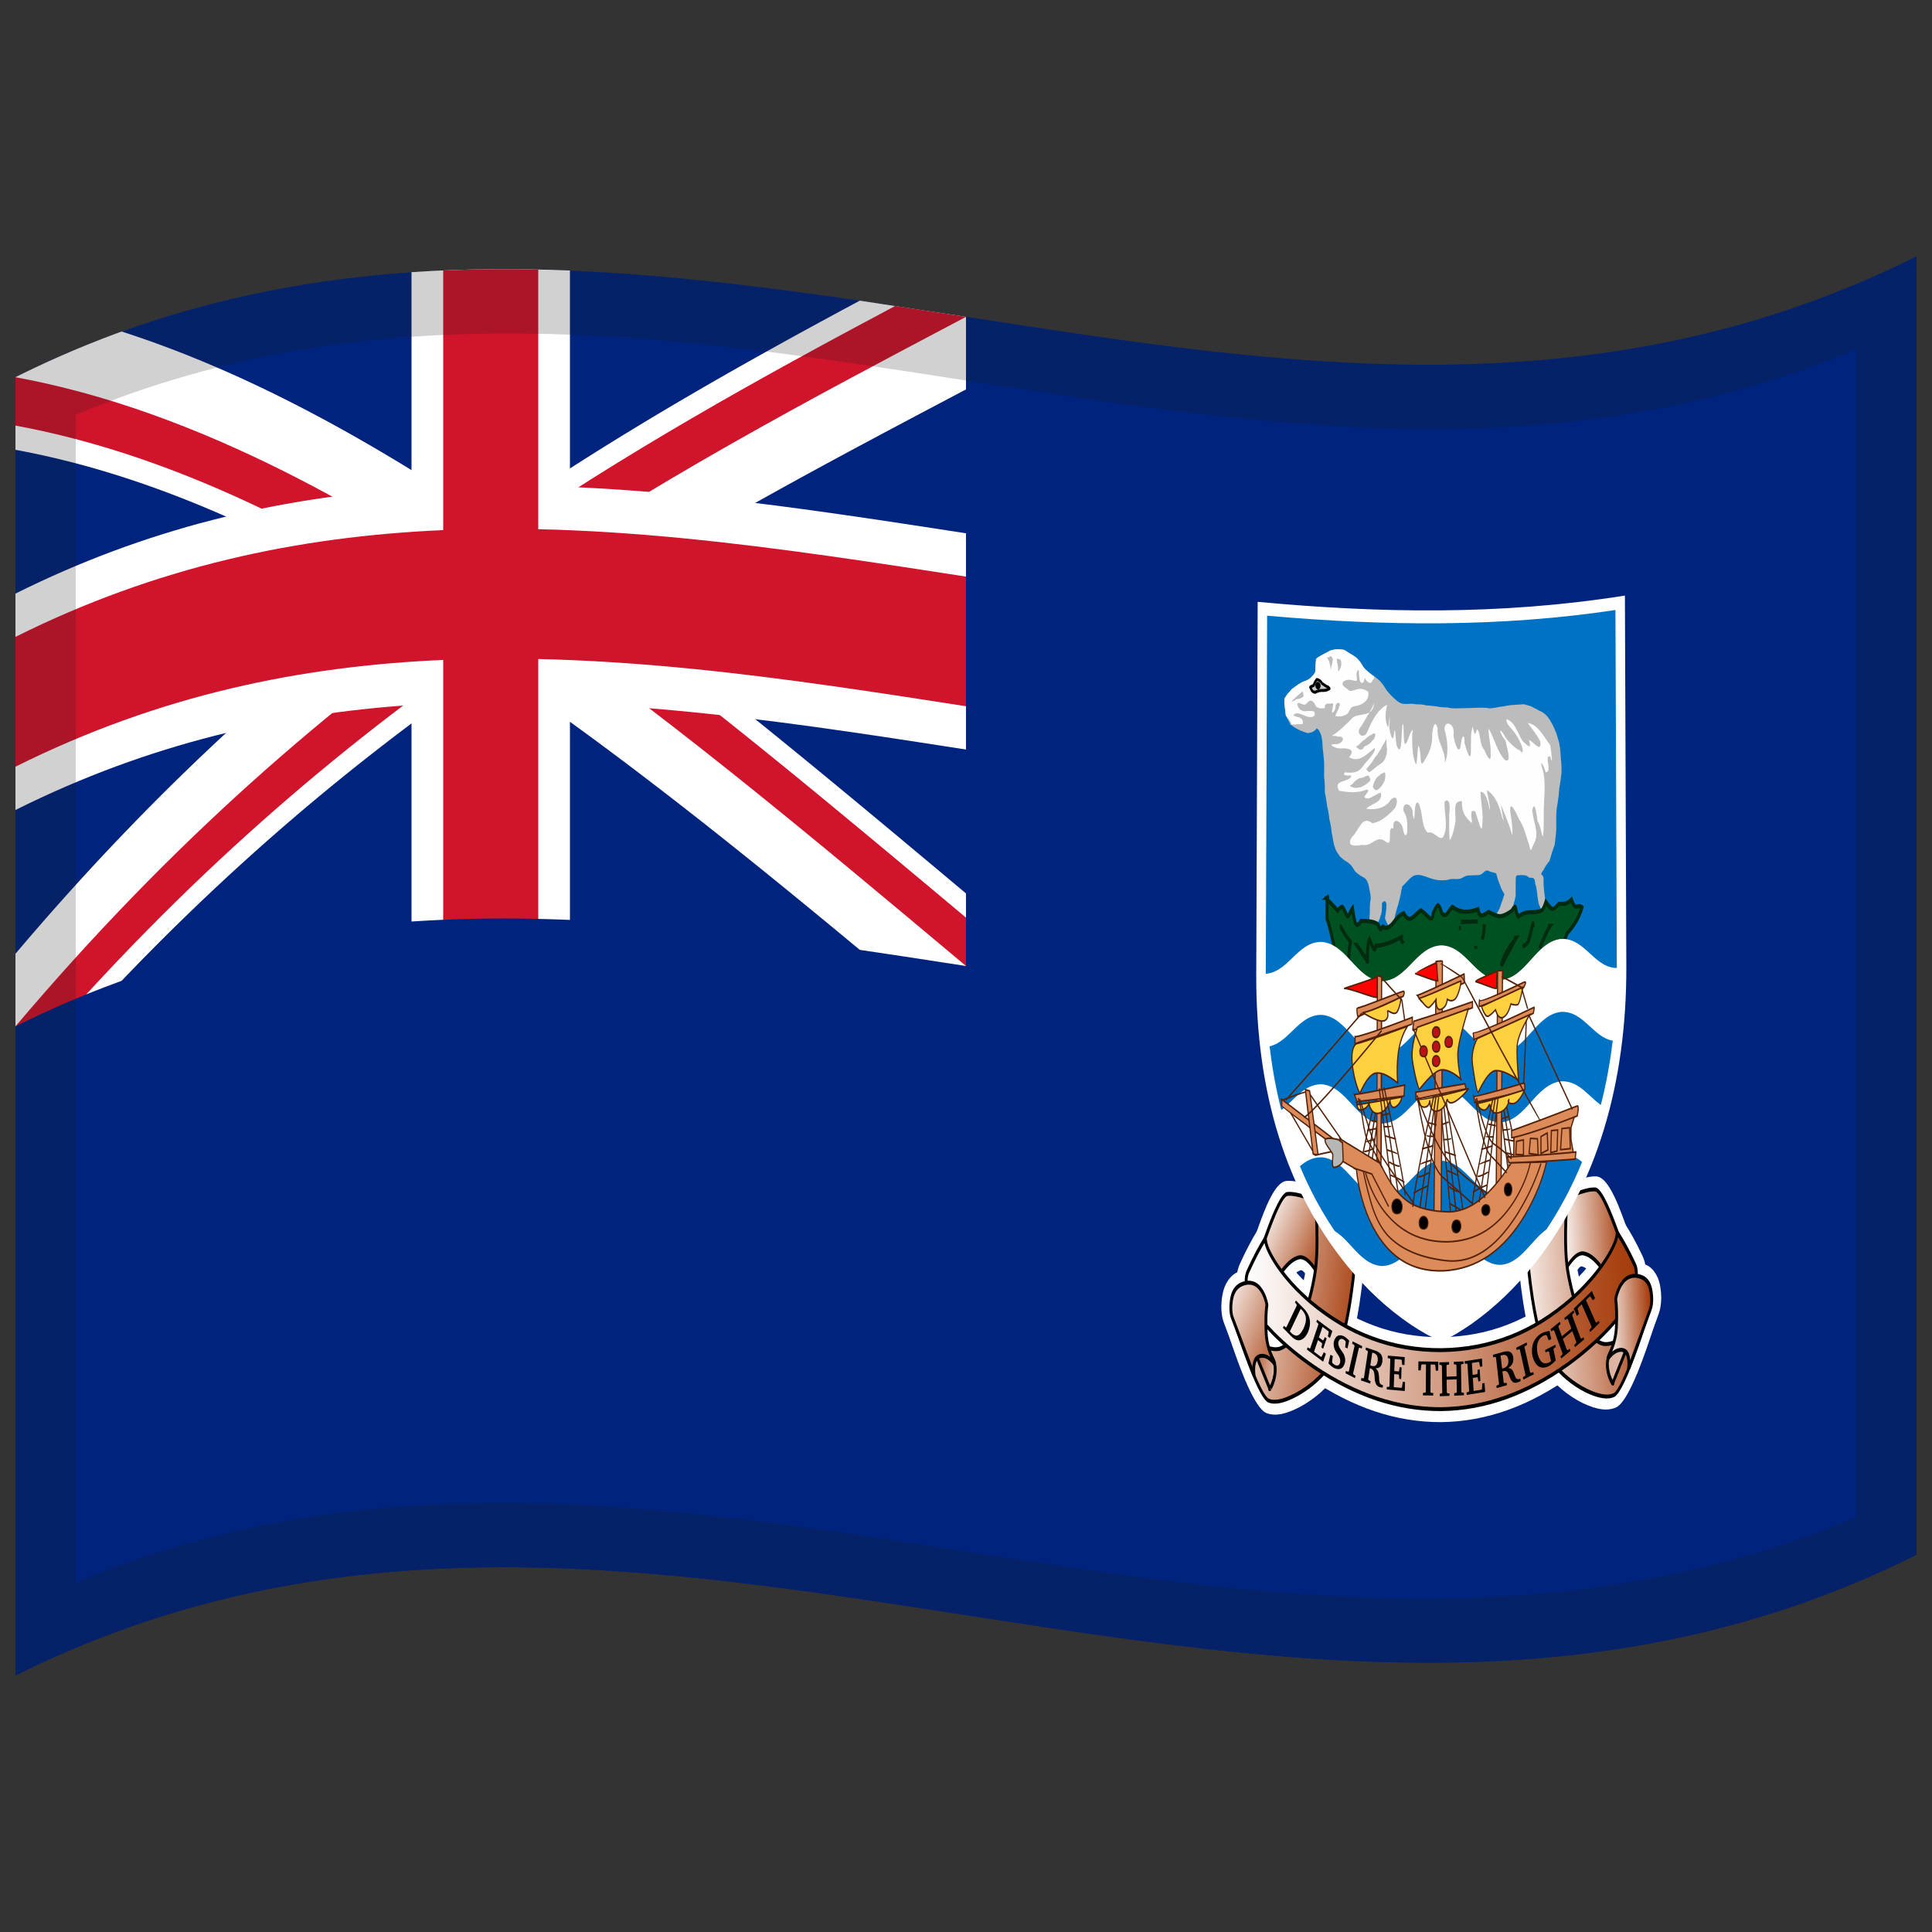 <svg xmlns="http://www.w3.org/2000/svg" viewBox="0 0 1000 1000"><rect x="0" y="0" width="1000" height="1000" fill="#333333" stroke="none"/><defs><linearGradient id="a" x1="826.45" y1="419.932" x2="786.124" y2="396.11" gradientUnits="userSpaceOnUse" gradientTransform="matrix(.82 .063 0 1.12 8 134.654)"><stop stop-color="#a43907" stop-opacity=".996" offset="0"/><stop stop-color="#fff" offset="1"/></linearGradient><linearGradient id="b" x1="851.569" y1="436.067" x2="763.033" y2="419.673" gradientUnits="userSpaceOnUse" gradientTransform="matrix(.82 .063 0 1.12 8 135.158)"><stop stop-color="#a43907" stop-opacity=".996" offset="0"/><stop stop-color="#fff" offset="1"/></linearGradient><linearGradient id="c" x1="1016.15" y1="398.539" x2="974.919" y2="400.941" gradientUnits="userSpaceOnUse" gradientTransform="matrix(.82 -.106 0 1.12 8 289.426)"><stop stop-color="#a43907" stop-opacity=".996" offset="0"/><stop stop-color="#fff" offset="1"/></linearGradient><linearGradient id="d" x1="1033.335" y1="421.219" x2="945.904" y2="428.645" gradientUnits="userSpaceOnUse" gradientTransform="matrix(.82 -.1 0 1.12 8 282.549)"><stop stop-color="#a43907" stop-opacity=".996" offset="0"/><stop stop-color="#fff" offset="1"/></linearGradient><linearGradient id="e" x1="1023.357" y1="445.132" x2="776.646" y2="445.132" gradientUnits="userSpaceOnUse" gradientTransform="matrix(.82 -.007 0 1.12 8 195.251)"><stop stop-color="#a43907" stop-opacity=".996" offset="0"/><stop stop-color="#fff" offset="1"/></linearGradient><linearGradient id="f" x1="783.43" y1="462.503" x2="1144.088" y2="465.421" gradientUnits="userSpaceOnUse" gradientTransform="matrix(.82 -.07 0 1.12 8 254.155)"><stop stop-color="#a43907" stop-opacity=".996" offset="0"/><stop stop-color="#fff" offset="1"/></linearGradient><linearGradient id="g" x1="1032.128" y1="442.287" x2="1002.941" y2="444.033" gradientUnits="userSpaceOnUse" gradientTransform="matrix(.82 -.133 0 1.12 8 316.29)"><stop stop-color="#a43907" stop-opacity=".996" offset="0"/><stop stop-color="#fff" offset="1"/></linearGradient><linearGradient id="h" x1="775.747" y1="471.718" x2="803.908" y2="476.185" gradientUnits="userSpaceOnUse" gradientTransform="matrix(.82 .073 0 1.12 8 126.89)"><stop stop-color="#a43907" stop-opacity=".996" offset="0"/><stop stop-color="#fff" offset="1"/></linearGradient><linearGradient id="i" x1="803.177" y1="466.888" x2="755.308" y2="440.32" gradientUnits="userSpaceOnUse" gradientTransform="matrix(.82 .079 0 1.12 8 122.316)"><stop stop-color="#a43907" stop-opacity=".996" offset="0"/><stop stop-color="#fff" offset="1"/></linearGradient></defs><path fill="#00247d" d="M8 195.25c170.83-85.22 341.03-54.42 513.26-27.97 155.21 23.84 312.16 44.57 470.74-34.53v672c-170.83 85.22-341.03 54.42-513.26 27.97C323.53 808.88 166.58 788.15 8 867.25v-672"/><path fill="#fff" d="M8 195.25a522.336 522.336 0 0 1 55.01-23.64c63.03 20.3 126.03 54.42 190.99 98.17 63.04-43.59 126.06-79.31 190.99-114.15L500 164l11 31.75c-66.67 35.23-133.33 69.95-201.99 112.96C375.65 358 442.31 414.13 511 471.65l-22 56.7c-77.52-64.91-155.09-129.54-235-183.44-77.56 53.7-155.14 118.96-235 211.05L8 531.25v-37.57C71.05 419.16 134.05 360.26 198.99 310c-63-37.29-126.07-65.25-190.99-77.18v-37.57"/><path fill="#cf142b" d="M254 307.34c12.1-.1 24.2.08 36.67.52 71.49 51.45 142.99 111.53 216.66 173.24L500 500c-81.14-67.98-162.35-136.23-246-192.66v25.05c-78.77 54.54-157.56 121-238.67 215.3L8 531.25c81.2-95.98 162.36-165.99 246-223.91-12.1.12-24.2.51-36.67 1.27C148.29 265.74 79.15 233.38 8 220.29v-25.04C89.19 210.18 170.33 251 254 307.34V282.3c69.1-47.77 138.16-86.08 209.33-123.93L500 164c-81.19 42.88-162.39 85.54-246 143.34"/><path fill="#fff" d="M295 140.03v112c94.72 3.95 189.4 22.81 287 36.17v112c-94.68-12.96-189.44-32.1-287-36.17v168c-27.06-1.1-54.12-1.02-82 .86v-168c-67.64 4.66-135.32 19.6-205 54.36v-112c67.69-33.77 135.27-49.56 205-54.36v-112c27.07-1.82 54.12-1.99 82-.86"/><path fill="#cf142b" d="M278.6 139.51v134.4c100.14 2.28 200.21 22.57 303.4 36.69v67.2c-100.08-13.7-200.27-34.34-303.4-36.69v190.4c-16.24-.35-32.47-.24-49.2.47v-190.4C156.36 344.79 83.25 359.31 8 396.85v-67.2c73.11-36.47 146.09-51.95 221.4-55.27v-134.4c16.24-.69 32.47-.83 49.2-.47"/><path fill="#00247d" d="M8 531.25C170.66 450.1 332.46 474.06 500 500V164c161.81 25.05 325.35 51.88 492-31.25v672c-170.83 85.22-341.03 54.42-513.26 27.97C323.53 808.88 166.58 788.15 8 867.25v-336"/><path fill="url(#a)" d="M685.69 666.04c-.23-.53-6.83-15.22-12.83-15.31-5.9 1.2-11.12 9.9-11.67 10.73-.63-.22-8.46-13.01-8.55-14.08.47-1 8.99-27.9 13.61-29.37 5.1-.47 14.17 3.13 14.74 4.31l4.7 43.72"/><path fill="#fff" d="M681.5 669.29a56.497 56.497 0 0 0-3.69-6.9c-2.24-3.48-3.5-4.87-4.27-4.96-2.33.47-4.87 2.91-8.3 8.22-.21.34-.38.59-.49.75l-.01.01c-2.42 2.88-4.35 2.74-7.22-.52-.38-.47-.84-1.11-1.39-1.92-.91-1.36-1.98-3.04-3.21-5.05-1.22-2.02-2.23-3.77-3.05-5.27-2.25-4.4-2.64-7.4-1.42-10.23l.02-.05.61-1.8c2.34-6.87 4.34-12.28 5.99-16.25 3.83-8.97 7.06-13.27 10.33-14 2.8-.35 6.26.15 10.89 1.63 6.55 2.32 9.39 5.18 9.62 9.68l4.64 42.68-9.05 3.98m-2.93-23.14-2.07-19.38c-.61-.25-1.3-.5-2.06-.75-2.99-.97-5.16-1.4-6.74-1.39-.23.3-.5.71-.82 1.25-.9 1.55-1.97 3.76-3.19 6.67-1.47 3.55-3.28 8.44-5.41 14.7l2.04 3.46.65 1.05c3.93-4.78 7.41-7.15 11.21-7.74 2.19-.15 4.09.47 6.39 2.13m-21.1 3.39c-.53 1.43-.96 2.34-1.27 2.8a7.6 7.6 0 0 0 1.27-2.8m18.75-25.68c-.1-1.06-.15-1.69-.15-1.88 0 .68.05 1.3.15 1.88"/><path fill="url(#b)" d="M701.24 650.21c-.03 1.35-2.53 41.79-12.44 56-10.47 13.99-26.1 21.24-32.28 18.72-5.73-3.4-18.91-45.25-19.05-45.71.32.49 13.7 20.72 24.5 18.97 10.51-2.95 16.61-26.7 18.66-39.14 1.82-12.15.4-36.03.39-36.08l20.22 27.24"/><path fill="#fff" d="M706.16 650.42c-.03 5.3-.85 13.47-2.53 24.58-2.7 17.39-6.43 29.23-11.27 36.06-5.35 7.22-11.65 12.81-19.28 17.03-7.85 4.15-13.42 5.09-17.88 3.19-5.4-2.78-12.72-18.97-22.24-49.86l8.07-6.48c2.14 3.22 4.64 6.35 7.57 9.45 5.41 5.54 9.13 7.65 12.25 7.16 3.23-.97 6.12-4.85 9.29-12.74 2.49-6.47 4.38-13.6 5.69-21.52 1.14-7.42 1.26-18.72.29-34.06l8.28-4.92 20.22 27.16 1.54 4.95m-9.92 2.34-9.62-12.96c.07 8.55-.33 15.52-1.18 20.98-1.49 9.09-3.67 17.33-6.56 24.85-4.58 11.48-9.61 17.55-15.8 19.19-4.04.79-7.96-.27-12.83-3.53 1.85 4.9 3.49 8.89 4.93 12 .95 2.01 1.77 3.55 2.46 4.64.21.33.39.58.54.77 2.2.54 5.49-.35 10.85-3.16 6.47-3.57 11.75-8.2 16.21-14.19 3.54-5.01 6.44-14.66 8.75-29.53 1.25-8.27 1.99-14.62 2.25-19.06"/><path fill="url(#c)" d="M806.33 664.56c.23-.52 6.85-15.48 12.84-15.85 5.91.92 11.11 9.32 11.66 10.14.61-.25 8.46-13.55 8.56-14.61-.48-.97-8.98-27.34-13.61-28.58-5.09-.19-14.19 3.82-14.75 5l-4.7 43.9"/><path fill="#fff" d="m810.52 667.65-9.05-3.64 4.64-42.84c.23-4.52 3.08-7.48 9.62-10.08 4.63-1.68 8.1-2.36 10.89-2.16 3.28.56 6.5 4.67 10.34 13.41 1.64 3.86 3.64 9.14 5.98 15.85l.62 1.76.01.05c1.22 2.74.83 5.77-1.42 10.33-.82 1.55-1.83 3.37-3.05 5.47-1.23 2.09-2.29 3.84-3.21 5.25a29.6 29.6 0 0 1-1.39 2c-2.87 3.44-4.8 3.69-7.22.94l-.01-.02c-.11-.15-.28-.38-.49-.71-3.43-5.14-5.96-7.46-8.29-7.81-.77.12-2.04 1.57-4.28 5.15a59.67 59.67 0 0 0-3.69 7.05m2.93-23.26c2.3-1.75 4.21-2.47 6.4-2.42 3.8.41 7.27 2.6 11.21 7.16l.64-1.09 2.04-3.58c-2.13-6.13-3.94-10.92-5.4-14.39-1.23-2.84-2.29-4.99-3.2-6.5-.32-.52-.59-.92-.82-1.2-1.57.07-3.75.6-6.74 1.7-.76.29-1.45.58-2.06.85l-2.07 19.47m21.1 2.32c.23 1 .63 1.86 1.28 2.72-.32-.45-.75-1.33-1.28-2.72M815.8 622c.1-.59.15-1.21.15-1.89 0 .2-.05.82-.15 1.89"/><path fill="url(#d)" d="M790.78 649.24c.03 1.36 2.53 41.75 12.44 55.61 10.51 13.65 26.07 20.1 32.28 17.19 5.71-3.74 18.91-46.58 19.05-47.07-.33.54-13.7 21.78-24.5 20.64-10.52-2.36-16.61-25.88-18.66-38.23-1.81-12.07-.39-36.02-.39-36.06l-20.22 27.92"/><path fill="#fff" d="m785.86 649.59 1.54-4.99 20.22-27.82 8.28 4.59c-.97 15.38-.85 26.67.3 34.04 1.3 7.86 3.19 14.91 5.68 21.25 3.18 7.75 6.05 11.47 9.29 12.25 3.11.32 6.84-2.02 12.26-7.93 2.92-3.31 5.43-6.63 7.57-10.01l8.07 5.82c-9.53 31.7-16.86 48.4-22.25 51.52-4.46 2.18-10.03 1.56-17.88-2.22-7.63-3.87-13.92-9.22-19.27-16.27-4.84-6.67-8.58-18.4-11.28-35.72-1.67-11.06-2.5-19.21-2.53-24.51m9.92 2.05c.26 4.44 1 10.76 2.25 18.99 2.31 14.8 5.21 24.35 8.75 29.23 4.47 5.82 9.74 10.23 16.21 13.48 5.36 2.54 8.65 3.24 10.85 2.57.15-.2.34-.47.55-.81.68-1.13 1.5-2.72 2.45-4.79 1.44-3.2 3.09-7.3 4.93-12.32-4.87 3.59-8.8 4.88-12.83 4.32-6.2-1.31-11.21-7.14-15.79-18.43-2.9-7.4-5.08-15.55-6.57-24.58-.84-5.43-1.25-12.38-1.17-20.95l-9.63 13.29"/><path fill="url(#e)" d="M654.93 641.01c-4.63 7.39-7.15 13.11-9.1 17.38-1.83 4.43-.79 10.37 3.69 19.8 5.02 9.95 44.52 51.27 96.5 51.18 52.09-.85 91.31-43.89 96.49-54.53 4.49-9.74 5.49-15.76 3.66-20.05-1.94-4.13-4.44-9.68-9.07-16.77-.28 11.58-32.77 59.86-91.08 60.82-58.32.09-90.81-46.48-91.09-57.83"/><path fill="#fff" d="m651.13 636.4 8.72 5.04c.15 1.48 1.53 4.32 4.66 9.02 4.29 6.26 9.77 12.23 16.6 18.03 18.83 15.66 40.18 23.73 64.91 23.63 24.73-.34 46.06-8.85 64.9-25.29 6.83-6.07 12.31-12.32 16.6-18.8 3.13-4.87 4.51-7.8 4.66-9.28l8.72-5.59c2.94 4.47 5.9 9.84 8.89 16.17l.6 1.28c2.9 6.53 1.72 15.29-3.84 27.39-1.86 3.8-5.48 8.72-11.11 14.81-6.36 6.76-13.5 13.09-21.53 18.97-22.22 16.03-44.59 24-67.89 24.31-23.3.1-45.68-7.45-67.9-22.53-8.03-5.54-15.17-11.48-21.52-17.86-5.64-5.75-9.26-10.39-11.12-14.06-5.56-11.71-6.76-20.37-3.87-27.12l.52-1.13c3.02-6.61 6.02-12.25 9-16.99m2.98 17.35c-1.16 2.28-2.34 4.72-3.53 7.32l-.52 1.17c-.68 2 .32 5.8 3.5 12.48v.01c1.17 2.21 3.92 5.61 8.55 10.31 5.88 5.88 12.53 11.38 20.05 16.53 20.93 14.12 41.97 21.17 63.86 21.08 21.89-.3 42.92-7.73 63.85-22.69 7.52-5.45 14.17-11.28 20.06-17.49 4.62-4.96 7.38-8.54 8.54-10.83 3.17-6.87 4.16-10.74 3.48-12.71l-.63-1.33c-1.15-2.45-2.28-4.74-3.41-6.88-.96 1.81-2.08 3.71-3.35 5.7-4.94 7.55-11.15 14.72-18.79 21.57-20.35 17.93-43.29 27.21-69.75 27.57-26.45.11-49.43-8.69-69.76-25.71-7.64-6.51-13.84-13.34-18.78-20.59-1.28-1.92-2.4-3.75-3.37-5.51"/><path fill="url(#f)" d="m834.77 715.94 8.94-22.51-4.48-3.79c-1.63 5.67-6.12 8.32-7.19 15.04-.42 6.87 3.33 12.7 2.73 11.26"/><path fill="#fff" d="M839.64 717.15a9.95 9.95 0 0 1-.61 1.95c-1.36 2.89-2.78 3.95-5.13 3.82a3.81 3.81 0 0 1-1.7-.69c-.54-.4-1.03-.97-1.54-1.77-.56-.94-1.1-2.03-1.62-3.3-1.69-4.39-2.28-8.5-1.86-12.87.57-4.1 2.26-8.12 5.35-12.62 1.22-1.75 1.86-2.88 2.04-3.49l7.58-4.41 4.48 3.77 1.35 8.52-8.34 21.09m-9.02-3.76c-.77 2.05-.88 3.81-.36 5.83.11.36.23.67.36.93v-6.76"/><path fill="url(#g)" d="M842.88 708.66c.09-.58 1.42-8.92-3.5-9.99-5.22.36-7.48 5.95-7 3.83.94-2.9 3.71-6.13 4.28-15.63.33-9.52-.38-14.36-.39-14.38.1-.57 1.89-11.72 10.11-12.18 8.17.78 8.53 8.64 8.56 12.37-.08 3.36-.76 5.1-.78 5.14l-11.28 30.84"/><path fill="#fff" d="M838.08 707.95c.12-.81.15-1.63.07-2.48-.69.21-1.39.77-2.28 1.85-1.25 1.52-2.33 2.26-3.6 2.5-2.68.18-3.98-1.03-4.77-4.43-.18-1.02-.19-2.02-.05-3.12.08-.48.2-1.02.36-1.62.31-1.03.83-2.34 1.61-3.98 1.38-3.05 2.12-6.06 2.33-9.45.21-5.75.1-9.92-.29-12.63l.01-2.82c.52-3.04 1.43-5.91 2.81-8.82 3.39-6.57 7.29-9.39 12.83-9.41 5.29.34 8.6 2.66 10.95 7.8 1.15 2.91 1.74 6.23 1.8 10.4-.05 3.43-.52 6.19-1.43 8.61l-11.21 30.75-9.14-3.15m5.37-15.11 6.37-17.4.19-.49-.15.35c.1-.47.15-1.03.16-1.73-.16-4.41-1.35-6.15-4.36-6.49-1.51.04-2.47.74-3.41 2.51-.4.85-.71 1.66-.93 2.46.38 3.67.48 8.46.25 14.43-.08 1.88-.27 3.71-.57 5.52.92.16 1.7.43 2.45.84"/><path fill="url(#h)" d="m657.25 718.79-8.94-21.93 4.48-4.09c1.63 5.58 6.12 7.92 7.19 14.59.41 6.83-3.33 12.92-2.73 11.43"/><path fill="#fff" d="m652.38 720.31-8.34-20.51 1.35-8.63 4.48-4.08 7.57 3.93c.19.6.83 1.69 2.04 3.36 3.1 4.33 4.79 8.25 5.35 12.33.42 4.34-.16 8.48-1.85 12.97-.53 1.3-1.07 2.42-1.63 3.39-.5.83-1 1.42-1.53 1.86-.54.41-1.08.66-1.7.79-2.36.26-3.77-.7-5.14-3.5-.27-.64-.47-1.27-.6-1.91m6.79.31 2.23 2.14c.13-.27.25-.59.36-.96.53-2.1.4-3.9-.43-5.96l-.03-.08-2.13 4.86"/><path fill="url(#i)" d="M649.14 712.03c-.09-.57-1.4-8.83 3.49-10.22 5.25.02 7.49 5.48 7 3.4-.94-2.86-3.7-5.9-4.27-15.37-.33-9.5.38-14.39.39-14.41-.1-.56-1.87-11.63-10.11-11.5-8.16 1.37-8.53 9.31-8.56 13.03.08 3.36.76 5.04.78 5.08l11.28 29.99"/><path fill="#fff" d="m653.94 711-9.15 3.78-11.2-29.85c-.91-2.35-1.38-5.06-1.43-8.49.06-4.17.65-7.55 1.8-10.55 2.35-5.34 5.67-7.95 10.95-8.67 5.55-.39 9.43 2.18 12.83 8.55 1.38 2.83 2.29 5.64 2.81 8.65l.01 2.83c-.39 2.73-.5 6.9-.29 12.64.2 3.38.95 6.35 2.33 9.32.78 1.59 1.3 2.88 1.6 3.89.17.59.29 1.12.37 1.6.14 1.09.13 2.1-.05 3.12-.79 3.45-2.1 4.73-4.77 4.7-1.28-.17-2.35-.83-3.6-2.28-.89-1.03-1.58-1.54-2.29-1.71-.07.86-.04 1.67.08 2.47m-5.37-14.75c.75-.46 1.54-.78 2.45-1a44.8 44.8 0 0 1-.57-5.48v-.01c-.23-5.95-.13-10.74.25-14.44-.22-.79-.53-1.58-.93-2.4-.95-1.71-1.9-2.34-3.41-2.27-3.01.55-4.2 2.4-4.36 6.81.01.7.06 1.26.16 1.72l-.15-.34.19.48 6.37 16.93"/><path fill="url(#a)" d="M685.69 666.04c-.23-.53-6.83-15.22-12.83-15.31-5.9 1.2-11.12 9.9-11.67 10.73-.63-.22-8.46-13.01-8.55-14.08.47-1 8.99-27.9 13.61-29.37 5.1-.47 14.17 3.13 14.74 4.31l4.7 43.72"/><path d="M685.06 666.53a64.249 64.249 0 0 0-4.15-7.76c-3.32-5.06-5.64-7.05-7.95-7.04-3.43.59-6.82 3.65-10.95 10.04-.15.24-.25.38-.29.43v.01c-.42.47-.82.35-1.5-.45-.28-.35-.65-.86-1.11-1.54-.86-1.27-1.87-2.86-3.04-4.78-3.22-5.38-4.28-7.93-3.97-8.8v-.01h-.02l.18-.5.64-1.86c6.11-17.9 10.37-26.55 13.22-27.27 2.3-.26 5.26.19 9.38 1.5 4.29 1.49 6.01 2.59 6.23 3.87l4.69 43.56-1.36.6m-.59-4.8-4.22-39.46c-.08-.07-1.63-.68-5.02-1.81-3.95-1.26-6.74-1.69-8.86-1.45-2.33.63-6.24 8.94-12.13 26.21l-.81 2.3.06.15c.19.39.47.94.85 1.64.74 1.37 1.69 3 2.84 4.9 1.15 1.89 2.14 3.45 2.98 4.69.36.52.65.93.87 1.23 4.32-6.6 7.97-9.79 11.72-10.41 2.84-.09 5.59 2.17 9.26 7.77.88 1.41 1.7 2.82 2.46 4.24m-31.1-14.05c-.1.25-.17.39-.2.44.11-.15.17-.29.2-.44"/><path fill="url(#b)" d="M701.24 650.21c-.03 1.35-2.53 41.79-12.44 56-10.47 13.99-26.1 21.24-32.28 18.72-5.73-3.4-18.91-45.25-19.05-45.71.32.49 13.7 20.72 24.5 18.97 10.51-2.95 16.61-26.7 18.66-39.14 1.82-12.15.4-36.03.39-36.08l20.22 27.24"/><path d="M701.98 650.24c-.03 4.91-.83 12.7-2.44 23.42-2.54 16.32-5.92 27.23-10.21 33.28-4.97 6.69-10.84 11.88-17.97 15.82-6.92 3.65-11.56 4.55-15.03 3.12-2.64-1.46-6.61-9.22-12.17-24.41-2.69-7.42-5.15-14.73-7.37-21.92l1.21-.97c2.34 3.51 5.05 6.92 8.2 10.27 6.45 6.61 11.26 9.13 15.6 8.34 4.49-1.25 8.28-6.06 12.05-15.48 2.67-6.91 4.68-14.51 6.06-22.92 1.24-7.99 1.38-19.86.38-35.78l1.24-.74 20.22 27.23.23.74m-1.48.36-18.58-25.02c.84 14.8.63 26-.57 33.73-1.41 8.59-3.46 16.36-6.19 23.43-3.98 9.95-8.1 15.09-13.02 16.44-4.77.9-9.98-1.77-16.78-8.76a84.295 84.295 0 0 1-5.69-6.67c1.8 5.57 3.73 11.21 5.8 16.93 5.36 14.63 9.03 22.03 11.25 23.3 3.13 1.26 7.44.37 14.03-3.1 6.96-3.85 12.68-8.89 17.52-15.4 4.08-5.77 7.34-16.36 9.82-32.3 1.55-10.27 2.34-17.78 2.41-22.58"/><path fill="url(#c)" d="M806.33 664.56c.23-.52 6.85-15.48 12.84-15.85 5.91.92 11.11 9.32 11.66 10.14.61-.25 8.46-13.55 8.56-14.61-.48-.97-8.98-27.34-13.61-28.58-5.09-.19-14.19 3.82-14.75 5l-4.7 43.9"/><path d="m806.96 665.03-1.36-.55 4.7-43.74c.21-1.28 1.93-2.45 6.22-4.13 4.12-1.5 7.09-2.1 9.38-1.96 2.86.57 7.11 8.99 13.23 26.5l.63 1.81.18.5h-.02c.31.84-.75 3.48-3.97 9.05-1.17 2-2.18 3.65-3.04 4.97-.46.71-.83 1.24-1.11 1.61-.68.83-1.08.98-1.5.53-.04-.06-.14-.19-.29-.42-4.13-6.17-7.51-9.05-10.95-9.48-2.3.09-4.63 2.19-7.95 7.39a66.846 66.846 0 0 0-4.15 7.92m.59-4.82c.76-1.45 1.58-2.89 2.46-4.34 3.67-5.74 6.43-8.13 9.26-8.17 3.76.44 7.4 3.44 11.72 9.8.22-.31.52-.74.87-1.28.84-1.29 1.83-2.91 2.98-4.87s2.1-3.65 2.85-5.07c.38-.73.65-1.29.84-1.7l.06-.15-.81-2.25c-5.89-16.9-9.79-25-12.13-25.51-2.11-.13-4.91.45-8.86 1.89-3.38 1.28-4.94 1.95-5.02 2.02l-4.22 39.63m31.1-15.62c.03.15.09.29.2.43-.03-.05-.1-.19-.2-.43"/><path fill="url(#d)" d="M790.78 649.24c.03 1.36 2.53 41.75 12.44 55.61 10.51 13.65 26.07 20.1 32.28 17.19 5.71-3.74 18.91-46.58 19.05-47.07-.33.54-13.7 21.78-24.5 20.64-10.52-2.36-16.61-25.88-18.66-38.23-1.81-12.07-.39-36.02-.39-36.06l-20.22 27.92"/><path d="m790.04 649.3.23-.75 20.22-27.91 1.24.69c-1 15.95-.86 27.82.38 35.75 1.39 8.36 3.4 15.88 6.06 22.67 3.78 9.24 7.55 13.85 12.05 14.86 4.34.53 9.15-2.27 15.6-9.34 3.15-3.58 5.87-7.19 8.2-10.9l1.21.88c-2.22 7.38-4.68 14.88-7.36 22.49-5.57 15.59-9.55 23.62-12.17 25.24-3.48 1.64-8.12 1-15.04-2.31-7.14-3.6-12.99-8.55-17.97-15.07-4.29-5.9-7.67-16.71-10.2-32.96-1.62-10.67-2.42-18.43-2.45-23.34m1.48.32c.08 4.8.86 12.28 2.41 22.5 2.48 15.87 5.74 26.35 9.83 31.98 4.84 6.34 10.55 11.15 17.51 14.66 6.59 3.15 10.9 3.79 14.03 2.33 2.21-1.39 5.89-9.03 11.25-24.05 2.07-5.86 4.01-11.65 5.8-17.36-1.73 2.4-3.62 4.76-5.69 7.1-6.8 7.48-12.02 10.46-16.77 9.84-4.94-1.08-9.05-6.01-13.03-15.79-2.72-6.95-4.78-14.63-6.19-23.16-1.2-7.69-1.41-18.87-.57-33.71l-18.58 25.66"/><path fill="url(#e)" d="M654.93 641.01c-4.63 7.39-7.15 13.11-9.1 17.38-1.83 4.43-.79 10.37 3.69 19.8 5.02 9.95 44.52 51.27 96.5 51.18 52.09-.85 91.31-43.89 96.49-54.53 4.49-9.74 5.49-15.76 3.66-20.05-1.94-4.13-4.44-9.68-9.07-16.77-.28 11.58-32.77 59.86-91.08 60.82-58.32.09-90.81-46.48-91.09-57.83"/><path d="m654.36 640.32 1.31.76c.13 3.05 1.94 7.23 5.85 13.13 4.57 6.67 10.35 13.01 17.53 19.11 19.46 16.23 41.51 24.62 66.97 24.51 25.47-.35 47.48-9.18 66.96-26.25 7.18-6.4 12.97-13.04 17.53-19.97 3.91-6.12 5.72-10.44 5.85-13.48l1.31-.84c2.8 4.29 5.64 9.45 8.52 15.57l.61 1.3c1.97 4.6.85 11.29-3.68 21.16-1.56 3.15-4.82 7.49-10.03 13.11-6.15 6.52-13.09 12.63-20.9 18.33-21.67 15.57-43.47 23.31-66.17 23.62-22.7.1-44.51-7.24-66.18-21.91-7.81-5.37-14.75-11.13-20.9-17.29-5.21-5.31-8.46-9.42-10.02-12.47-4.55-9.58-5.68-16.17-3.72-20.9l.52-1.15c2.92-6.38 5.8-11.81 8.64-16.34m.12 3.04c-2.46 4.12-4.96 8.92-7.49 14.46l-.52 1.15c-1.63 4.02-.53 9.88 3.66 18.7 1.46 2.83 4.58 6.76 9.63 11.91 6.09 6.08 12.95 11.77 20.69 17.09 21.47 14.53 43.08 21.79 65.57 21.7 22.49-.31 44.09-7.97 65.57-23.38 7.73-5.64 14.59-11.68 20.68-18.12 5.05-5.44 8.18-9.58 9.63-12.51 4.18-9.08 5.27-15.04 3.64-18.95l-.62-1.31c-2.49-5.29-4.95-9.87-7.37-13.76-.78 3.29-2.7 7.38-5.98 12.53-4.66 7.09-10.56 13.87-17.86 20.38-19.71 17.29-41.96 26.24-67.69 26.6-25.72.11-48.01-8.39-67.7-24.82-7.3-6.21-13.19-12.68-17.85-19.5-3.29-4.96-5.21-8.92-5.99-12.17"/><path fill="url(#f)" d="m834.77 715.94 8.94-22.51-4.48-3.79c-1.63 5.67-6.12 8.32-7.19 15.04-.42 6.87 3.33 12.7 2.73 11.26"/><path d="M835.59 715.91c.03.24-.01.47-.11.71-.2.44-.42.59-.77.58a.702.702 0 0 1-.27-.11c-.12-.1-.27-.29-.47-.6-.41-.68-.81-1.51-1.22-2.49-1.26-3.33-1.71-6.27-1.44-9.38.43-2.79 1.68-5.67 4.07-9.19 1.73-2.5 2.72-4.44 3.15-6l1.14-.67 4.48 3.79.2 1.28-8.76 22.08m-.92-1.68 8.07-20.36-3.21-2.72c-.64 1.61-1.66 3.45-3.14 5.6-2.15 3.16-3.26 5.66-3.62 7.98-.23 2.65.17 5.2 1.29 8.14.2.5.4.95.61 1.36m-.53 1.79a1.4 1.4 0 0 0 0 .5v-.5"/><path fill="url(#g)" d="M842.88 708.66c.09-.58 1.42-8.92-3.5-9.99-5.22.36-7.48 5.95-7 3.83.94-2.9 3.71-6.13 4.28-15.63.33-9.52-.38-14.36-.39-14.38.1-.57 1.89-11.72 10.11-12.18 8.17.78 8.53 8.64 8.56 12.37-.08 3.36-.76 5.1-.78 5.14l-11.28 30.84"/><path d="M842.16 708.56c.23-1.51.27-2.99.14-4.53-.38-2.9-1.22-4.08-3.03-4.35-2.15.01-3.9 1.04-6.06 3.63-.41.51-.69.74-.92.8-.41.03-.62-.16-.74-.69-.03-.17-.03-.35 0-.56.02-.15.07-.36.15-.64.18-.6.55-1.51 1.14-2.76 1.84-4.01 2.83-8.05 3.08-12.53.24-6.26.1-10.93-.37-14.12v-.43c.39-2.24 1.07-4.38 2.12-6.59 2.4-4.56 4.96-6.42 8.82-6.49 6.24.43 9.03 4.39 9.19 13.24-.03 2.43-.33 4.24-.88 5.67l-11.27 30.82-1.37-.47m1.64-4.55 9.71-26.55.03-.07c.41-1.06.64-2.52.66-4.58-.16-7.69-2.53-11.06-7.93-11.48-3.26.09-5.35 1.6-7.41 5.45-.89 1.89-1.49 3.72-1.83 5.6.47 3.36.6 8.13.37 14.44-.25 4.54-1.21 8.69-2.97 12.79 1.76-1.41 3.28-1.99 5.07-1.95 2.57.36 3.74 1.95 4.26 5.86l.04.49"/><path fill="url(#h)" d="m657.25 718.79-8.94-21.93 4.48-4.09c1.63 5.58 6.12 7.92 7.19 14.59.41 6.83-3.33 12.92-2.73 11.43"/><path d="m656.43 718.81-8.76-21.5.2-1.3 4.48-4.09 1.14.59c.43 1.54 1.42 3.41 3.14 5.81 2.4 3.37 3.65 6.17 4.07 8.95.28 3.08-.17 6.05-1.43 9.45-.41 1.01-.81 1.86-1.23 2.57-.19.33-.35.53-.46.63-.09.06-.17.1-.27.12-.36.04-.57-.1-.78-.53-.09-.23-.13-.45-.1-.7m.92-1.74c.2-.42.41-.88.61-1.39 1.12-3.01 1.52-5.59 1.29-8.22-.36-2.3-1.47-4.73-3.62-7.76-1.49-2.06-2.5-3.83-3.14-5.4l-3.21 2.93 8.07 19.84m.19 1.99.33.32c.06-.29.03-.54-.08-.82l-.02-.03-.23.53"/><path fill="url(#i)" d="M649.14 712.03c-.09-.57-1.4-8.83 3.49-10.22 5.25.02 7.49 5.48 7 3.4-.94-2.86-3.7-5.9-4.27-15.37-.33-9.5.38-14.39.39-14.41-.1-.56-1.87-11.63-10.11-11.5-8.16 1.37-8.53 9.31-8.56 13.03.08 3.36.76 5.04.78 5.08l11.28 29.99"/><path d="m649.86 711.88-1.38.57-11.26-29.97c-.55-1.39-.85-3.17-.88-5.6.16-8.85 2.96-13.06 9.19-13.95 3.87-.21 6.42 1.47 8.82 5.88 1.05 2.15 1.73 4.25 2.12 6.47v.43c-.47 3.21-.61 7.89-.38 14.14.26 4.47 1.25 8.44 3.09 12.35.59 1.21.96 2.1 1.14 2.69.08.27.13.48.15.63.03.21.03.39 0 .56-.13.54-.33.73-.74.73-.23-.04-.51-.26-.93-.74-2.15-2.47-3.89-3.39-6.05-3.26-1.81.38-2.65 1.63-3.03 4.55-.13 1.55-.09 3.03.14 4.52m-1.64-4.43.04-.49c.52-3.94 1.7-5.63 4.26-6.16 1.8-.15 3.3.33 5.07 1.64-1.76-4-2.72-8.07-2.97-12.61-.24-6.29-.1-11.07.37-14.46-.35-1.87-.94-3.65-1.83-5.48-2.06-3.72-4.14-5.09-7.42-4.95-5.39.81-7.76 4.4-7.92 12.09.02 2.06.25 3.5.66 4.53l.03.07 9.71 25.82M675.01 677.45l-4.24-4.3-.49 1.03.84 1.01.07.57-5.34 11.17-.39.09-.93-.8-.5 1.03 4.24 4.33c1.54 1.51 2.63 2.18 4.07 2.17 1.89-.24 3.21-1.36 4.52-3.92 2.03-4.68 1.49-8.7-1.85-12.38m-1.76-.04.84.86c2.26 2.57 2.45 5.17.62 9.35-2.1 4.01-3.72 4.66-6.24 2.41l-.84-.86 5.62-11.76M676.44 698.51l8.42 6.31 1.41-4.13-1.06-.8-1.11 2.25-.33.22-3.63-2.72 2.04-6 2.04 1.53.11.48-.41 1.78.93.69 1.82-5.35-.92-.69-.73 1.54-.33.16-2.03-1.52 1.87-5.49 3.12 2.32.1.45-.46 2.21 1.1.82 1.23-3.63-7.9-5.88-.38 1.13.91.83.14.51-4.19 12.28-.38.18-.99-.61-.39 1.13M687.6 705.65c.94 1.07 1.95 1.88 3.01 2.46 2.92 1.26 4.64.24 5.53-2.78.29-1.52.08-2.96-.65-4.45-.79-1.41-1.53-2.26-1.96-2.98-.7-1.29-.95-2.16-.74-3.34.41-1.39 1.19-1.88 2.48-1.33.54.29.87.59 1.13.96l.16.46-.3 2.7 1.19.61.9-3.98c-.95-1.08-1.89-1.86-2.92-2.42-2.55-1.06-4.17 0-5 2.82-.24 1.26-.13 2.56.39 3.97.55 1.27 1.19 2.1 1.75 2.93.98 1.56 1.32 2.62 1.07 4-.41 1.4-1.23 1.86-2.66 1.24-.52-.28-.96-.64-1.38-1.1l-.13-.48.4-3.08-1.25-.65-1.02 4.44M696.4 710.78l4.94 2.52.28-1.21-1.08-.68-.18-.53 2.98-13.11.34-.22 1.14.44.27-1.21-4.94-2.49-.28 1.2 1.07.68.18.48-2.98 13.11-.35.26-1.12-.44-.27 1.2M707.02 697.45l-.19 1.24.98.47.22.45-2.05 13.54-.34.31-1.02-.21-.19 1.24 4.79 1.63.19-1.24-1.02-.48-.21-.5.87-5.72.29.1c1.72.71 1.96 1.73 2.15 4.41.08 1.34.11 2.47.8 3.82.37.64.89 1.1 1.64 1.38.53.17 1.12.29 1.73.36l.19-1.22-.22-.07c-1.17-.43-1.54-.89-1.74-2.45-.11-1.39-.1-2.78-.41-4.09-.31-.97-.76-1.58-1.55-2.17 2.1-.02 3.1-.96 3.58-3.38.3-2.98-.63-4.6-3.33-5.68l-5.16-1.74m3.26 2.63.78.26c1.68.7 2.26 1.9 2.02 4.09-.46 2.41-1.29 3.03-3.2 2.51a5.27 5.27 0 0 1-.61-.23l1.01-6.63M717.78 719.16l9.32.82.15-4.67-1.18-.09-.39 2.73-.24.4-4.02-.35.22-6.78 2.25.2.23.39.12 1.89 1.02.09.19-6.05-1.02-.09-.23 1.86-.26.35-2.25-.2.2-6.21 3.45.3.21.36.19 2.32 1.21.1.14-4.1-8.75-.77-.04 1.28 1.05.23.27.39-.44 13.9-.3.39-1.06.03-.04 1.28M734.16 704.66l-.03 4.62 1.23.03.3-2.79.29-.33 2.14.04-.1 14.21-.31.41-1.16.11v1.28l5.32.08.01-1.28-1.15-.14-.3-.42.09-14.21 2.14.02.27.35.28 2.8 1.23.01.03-4.63-10.28-.16M744.99 705.15l.02 1.28 1.03.1.29.41.18 13.87-.28.42-1.03.17.01 1.28 5.04-.18-.01-1.28-1.07-.09-.29-.41-.09-6.58 5.15-.2.09 6.58-.27.43-1.06.17.01 1.28 5.03-.23-.02-1.28-1.03-.08-.29-.4-.18-13.87.28-.43 1.03-.18-.02-1.28-5.02.23.02 1.28 1.07.09.27.4.07 5.72-5.15.21-.07-5.72.28-.43 1.07-.17-.02-1.28-5.04.17M759.18 722.01l9.53-1.52-.29-4.64-1.21.2-.13 2.8-.2.45-4.12.66-.42-6.75 2.31-.37.27.32.29 1.85 1.05-.17-.38-6.03-1.04.17-.07 1.9-.22.4-2.31.37-.38-6.18 3.53-.56.25.3.41 2.24 1.24-.2-.25-4.08-8.95 1.4.08 1.28 1.09-.04.31.32.86 13.85-.25.46-1.08.29.08 1.28M772.7 701.28l.14 1.26 1.12-.18.34.27 1.59 13.66-.25.5-1.09.44.14 1.26 5.28-1.52-.15-1.25-1.15.2-.35-.32-.67-5.77.32-.09c1.95-.43 2.44.34 3.37 2.68.45 1.18.77 2.17 1.83 2.98.56.34 1.19.43 2.04.21.58-.18 1.2-.44 1.85-.76l-.14-1.23-.25.07c-1.3.35-1.79.18-2.41-1.13-.49-1.19-.86-2.47-1.53-3.46-.58-.7-1.18-.96-2.15-1.01 2.09-1.32 2.88-2.85 2.71-5.33-.51-2.92-1.85-3.8-4.91-3.09l-5.68 1.61m4 .38.86-.25c1.92-.41 2.79.31 3.15 2.48.18 2.46-.5 3.58-2.55 4.29-.21.06-.44.12-.68.17l-.78-6.69M788.48 714.09l5.42-2.74-.27-1.2-1.24.5-.38-.25-2.93-13.11.21-.49 1.18-.73-.27-1.2-5.41 2.7.27 1.2 1.22-.46.37.2 2.93 13.11-.2.54-1.17.72.27 1.21M799.74 698.78l.26 1.21 1.37-.58.37.2 1.07 5c-.46.3-.8.5-.98.6-3.02 1.25-4.83-.13-6.01-4.69-.79-4.54.18-7.42 2.91-9.1.55-.26 1.03-.39 1.59-.38l.37.3.9 2.42 1.33-.69-.9-4.17c-1.47.19-2.77.57-4 1.17-4.09 2.37-5.75 6.48-4.83 11.78 1.38 5.26 4.17 7.15 8.24 5.39 1.33-.73 2.57-1.73 3.86-3.13l-1.23-5.71.22-.5 1.03-.67-.26-1.2-5.31 2.75M802.55 688.05l.4 1.11 1.03-.69.4.14 4.39 11.95-.14.58-.94.92.4 1.1 4.79-3.96-.4-1.1-1.06.74-.4-.14-2.09-5.66 4.9-4.05 2.08 5.64-.12.57-.98.96.41 1.1 4.77-4.01-.41-1.09-1.02.72-.4-.13-4.39-11.88.14-.59.94-.93-.41-1.09-4.77 3.96.41 1.1 1.05-.73.39.15 1.81 4.91-4.89 4.04-1.81-4.92.14-.58.97-.95-.4-1.1-4.79 3.91M814.54 677.36l1.66 3.78 1.12-1.09-.74-2.53.14-.53 1.95-1.9 5.11 11.57-.13.61-1.01 1.14.46 1.04 4.87-4.79-.46-1.03-1.11.93-.42-.06-5.11-11.55 1.95-1.91.37.04 1.28 2 1.12-1.11-1.66-3.75-9.39 9.14"/><path fill="#0072c4" d="M746.01 690.8c-.07-.03-93.43-39.76-93.32-185.75l.73-189.94c61.1 5.54 122.23 6.63 185.18-3.09l.73 188.8c.05 70.33-21.94 118.77-44.84 148.53-23.97 31.16-48.45 41.44-48.48 41.45"/><path fill="#fff" d="M745.31 694.03c-4.04-1.64-9.01-4.38-15.03-8.37-11.91-8.04-22.76-18.09-32.73-30.19-31.79-39.01-47.44-89.76-47.32-150.67l.74-193.28c62.72 5.82 125.46 7.03 190.08-3.25l.74 192.14c.13 60.84-15.52 113.08-47.31 153.43-9.96 12.52-20.82 22.94-32.73 31.35-6.01 4.18-10.99 7.07-15.03 8.82l-.35.15-.72.01-.34-.14m.69-6.74c3.66-1.68 8.17-4.32 13.58-8.07 11.53-8.11 22.03-18.15 31.68-30.21 30.64-38.75 45.73-88.99 45.61-147.79l-.72-185.47c-59.51 8.93-118.97 8.37-180.29 2.94l-.71 186.6c-.12 58.84 14.97 107.73 45.6 145.23 9.64 11.67 20.14 21.35 31.67 29.11 5.42 3.58 9.92 6.09 13.58 7.66"/><path fill="#bcbcbc" d="M666.3 359.24c.15-.07 1.27-1.33 2.33-2.59 1.44-.91 2.83-2.14 4.28-3.01 1.14-.72 3.25-1.35 4.28-1.91 1.32-.89 2.33-1.85 3.5-3.65.15-2.48.36-4.24.39-7.19 1.54-.92 2.92-1.8 4.28-2.51 1.92-.71 2.39-1.57 4.27-1.96 1.29-.45 3.22-.38 5.06-.28 1.9.28 3.18 1.9 4.89 2.56 2.07 1.27 2.99 2.06 4.67 4.1.93 1.68 1.53 2.91 3.09 4.24 1.24.97 2.45 2.23 3.88 2.92 1.65 1.32 2.97 2.14 4.28 4.02 1.08 1.2 1.67 2.76 2.72 3.96 1.3 1.5 2.52 2.81 3.89 3.98 1.78 1.62 3.24 2.62 6.02 2.46 1.45-.1 2.94-.25 4.67.15 1.93.01 3.72.03 5.44.58 1.98.04 3.59.35 5.44.54 1.76.41 3.5.52 5.45.51 1.72.52 3.51.5 5.44.46l5.45-.13 5.44-.18c2-.06 3.96 0 5.44.34 1.97-.11 3.65-.42 5.45-.81 2.11-.16 3.72-.68 5.83-.89l6.61-.43c1.76.5 3.78.86 5.06 1.84 1.53.55 2.35 1.37 3.89 1.91 1.24.77 2.89 1.91 3.88 3.54 1.08 1.5 2.2 3.6 3.12 5.82 1.02 2.06 1.52 4.4 2.33 6.99.43 2.5.72 4.86.78 7.69.37 2.38.39 5.01.39 7.74-.41 2.59-.6 5.39-1.17 7.89-.1 2.72-.46 5.21-.78 7.3-.36 2.31-.71 3.81-.78 6.74v7.78c-.16 2.56-.52 4.48-.77 7.29-.93 2.53-1.84 5.44-2.73 8.59-1.27 1.4-2.38 3.19-3.11 4.72-.84.85-1.25 1.81-1.16 2.32 1.49.77 1.2 2 1.16 4.9.2 2.13.39 4.76.78 7.15.18 2.65.57 4.2 1.17 6.01.62.99.72.54-.78.62-1.25 1.24-2.14.81-2.72-1.43-.87-1.48-1.19-3.16-1.56-5.98-.23-2.58-.57-4.99-1.16-6.57-.28-3.11-.76-3.03-3.12-3.09-1.2-1.22-2.45-1.44-4.66-1.33-2.14.12-2.27-.13-2.34 2.93v7.77c-.41 2.27-1.12 4.17-1.55 6.21-1.1 1.29-1.83 3.16-3.11 4.63-.74 2.58-1.51 3-3.5 3.52-.69-1.11-1.74-2.57-2.33-3.77 1.15-2.52 1.95-3 2.72-5.69.82-2.26 1.31-3.71 1.94-5.66-.86-1.69-1.53-2.46-2.33-4.87-.61-1.34-1.5-4.15-1.95-6.01-1.33-.49-3.2-.65-4.27-1.47-1.9-.22-2.42 2.04-4.67 2.4l-5.44.18c-2.4.24-3.02 1.72-5.06 1.79-.63.2-2.04-.03-4.28.07-1.69.72-3.53.62-5.44.62-1.98-.07-3.57-.62-5.06-1.09-1.79-.66-3.56-1.31-5.44-1.67-2.33.01-3.07.23-4.67 1.62-1.17 1.01-2.99 3.16-4.27 4.38-.5 1.85-.9 4.93-1.56 7.2-.45 2.15-1.05 3.52-1.55 5.52-.53 1.88-.99 3.78-1.17 6.64-.2 3.72-.68 3.29-2.33 2.17-.7-1.56-1.7-3.32-2.34-5.06.38-2.82.72-4.21.78-7.2-.48-2.17-1.17-2.11-2.33-.62 0 2.97.01 5.06-.78 6.64-.5 2.31-1.13 3.2-2.33 4.37-.7 2.05-1.82 2.89-3.11 3.78-.16-.16-.02-.71 0-2.22-.8-2.63-.15-4.61-.07-7.78.01-2.82-.04-4.65.5-7.2-.09-2.7-.87-5.29-1.21-7.27-.76-2.15-1.14-3.03-3.11-4.01-1.45-.84-3.26-1.93-4.28-3.52-1.17-2.06-1.85-2.86-3.5-4.05-1.78-1.01-2.65-1.82-3.89-2.98-1.24-1.88-2.1-2.72-2.72-5.14-.71-1.8-1-4.91-1.56-7.31-.17-2.46-.65-4.73-1.16-6.74-.25-2.45-.53-4.24-1.17-6.73-.24-2.29-.69-4.71-1.17-7.29.01-2.73-.01-5.35-.38-7.8v-7.77c-.26-2.27-.44-5.54-.78-7.27-.03-3.04-.26-4.72-.78-6.72-.89-2.07-.98-2.82-2.33-3.48-1.13 1.66-2.53 2.2-4.67 2.46-1.45-.52-3.4-1.03-5.06-2.03-1.55-.69-2.61-1.55-3.88-2.52-.7-1.51-1.53-3.21-2.34-4.63-.27-2.92-.66-4.45-.78-7.28.01-2.09 0-1.04 1.56-3.77"/><path fill="#fefefe" d="M689.33 380.84c2.47-1.15 7.77-6.09 10.96-9.51 3.94-2.65 10.28.37 11.04-7.72-.62 2.47-4.55 8.48-6.66 12.17-3.88 4.12 1.57 7.63 3.29 2.44 2.43-5.77 5.3-11.07 9.97-13.44-.86 4.23-1.35 7.91.55 11.8.56-1.91.89-9.1.83-3.1-1.01 3.58 1.86 13.51 2.27 5.76.67-4.6.65 4.97 1.47 6.96 2.58 5.76 2.23-5.24 2.64-7.92.42-4.39.52-3.23.08-.05-.52 3.91.35-8.26.68-1.53.26 3.72-.21 12.99 2.48 5.57 2.04-4.5 2.45-4.6.29-.57-.76 1.32 3.07-8.16 1.71-1.43-.09 5.06.17 12.04 1.98 15.46 1.21-2.91.58-15.31 2.14-6.62.46 2.84-.13 9.29 2.45 4.2 2.64-4.34 3.98-7.83 3.8-13.72.42-3.08 1.41-7.61 2.81-2.5-.5 6.88 4.14 11.16 3.79 17.77 2.19-5.28 1.27-12.35-.27-17.34.24-5.62 5.74-2.49 4.69 2.66.09 3.64 3.25 12.81 3.9 4.23.68-4.09 1.99-4.52 1.8.07.77 3 3.38 11.5 3.31 3.99.19-4.18-.34-8.38.87-12.37.9 2.6.98 6.11 2.2 1.5 2.04.54 1.18 8.07 3.85 10.46 1.29 3.17 3.84 8.13 3.29 1.38.24-3.89-1.59-10.97-.92-12.25 2.98 5.3 4.36 12.02 8.35 16.24 3.93 1.83.71-7.1.27-10.22-2.1-1.92-4.42-8.2-.94-3.21 2.21 4.68 7.61 8.32 9.58 9.36-1.78-1.58-3.29-2.22-.37.05 2.16.33-1.19-6.85-2.57-8.73-1.54-2.88-6.05-6.16-5.06-8.41 4.23 1.4 5.57 7.08 8.16 11.17 1.76 1.83 5.26 5.41 3.36-.33 1.62.01 6.73 7.33 5.83.66-1.33-3.19-5.76-8.25-5.71-8.76 1.81 3.42.67 1.01-.73-.8 5.27.78 8.25 7.03 11.61 11.51.36 2.15 1.74 12.5-.01 5.79-3.5-.76 1.4 8.32-2.4 8.18-.41-2.48-3.27-7.58-1.87-2.44 2.56 7.52.77 15.97.92 24.09.06 3.98-.07 7.94-.27 11.92.18-2.94.37-7.82.01-1.4-.29 3.79-1.49-5.46-2.94-6.71-.34-2.17-1.32-11.87-2.69-5.91.23 6.1 3.89 11.69.86 17.4-1.09 1.76-1.63 5.53-2.34 1.42-1.64-5.08-2.82-10.29-5.62-14.4-1.33-3.25-5.15-10.86-4.26-2.61.71 3.75 1.16 7.49 1.03 11.43-1.67-5.67-3.86-10.92-6.05-16.15.37 2.5 2.6 13.02.61 6.23-1.43-5.78-3.5-10.93-7.64-13.53-.5.51 2.14 9.21 1.27 10.03-.53-3.74-2.33-9.89-4.71-9.09.18 5.9 1.71 11.26.85 17.32-.07 5.6-2.72-5.4-3.58-7.25-4.57-2.47.45 9.31-3.02 4.8-2.72-2.66-3.98-5.18-3.85-10.11-4.91-.47-3.21 5.68-3.3 10.21-.49 3.35-1.76 8.7-3.04 9.96-.5-4.49-.15-9.18-.26-13.76.62-2.95.26-8.94-2.42-6.14-.24 6.08 2.17 13.23-.78 18.31-2.11 2.05-4.5-3.44-7.86-2.3-3.5-2.99-2.45-10.7-4.8-15.31-3.06-2.65-1.27 13.92-3.04 5.95.56-5.53-5.57-7.77-4.72-1.86 1.73 2.71 2.08 5.55 1.89 9.01.29 3.95-1.38 5.03-2.11.65-.69-4.78-5.78-7.04-5.03-.58-3.69-2 .22 10.33-4.1 6.68-4.67-3.79-6.98 2.94-12.03 1.75-3.09.51-8.81 1.32-5.32-4.07 3.75-3.4 5.12-11.52 10.46-7.15 4.06-.41 8.01-3.76 11.39-7.34 2.28-2.73 1.85-8.19-1.78-4.82-3.18 5.36-10.03 5.18-12.73 4.67 2.77-2.83 8.76-3.07 7.58-8.34-2.92.69-6.63 4.79-8.56 2.19 1.03-1.46 3.83-4.68.45-3.45-4.45 1.62-8.85 1.08-13.41.34-3.7-6.22 5.62-4.02 6.34-7.92-1.36-.11-4.99.46-3.48-1.65 3.83.31 6.96.72 9.83-3.76 1.9-2.41 6.5-6.76 5.68-8.89-4.2 3.28-8 7.86-13.27 4.85 3.86-4.46-1.33-4.76-4.4-4.58-2.05.31-7.48-2.33-2.79-2.2 3.27.46 6.39-4.23 1.46-3.92-1.07-.43-2.13-.31-3.22-.42M665.52 370.29c-.25-2.9-.92-5.79-.68-8.68 1.09-1.96 2.44-3.37 3.79-4.96 2.41-1.69 4.66-3.53 7.35-4.37 1.9-.76 3.39-2.18 4.71-4.2.46-2.65-.22-6.19 1.24-7.71 2.13-1.38 4.34-2.33 6.5-3.61 2.43-.83 4.77-.87 7.28-.39 1.94 1.22 3.89 2.37 5.82 3.63 1.72 1.33 2.98 3.21 4.19 5.32 1.43 1.74 3.07 2.94 4.71 4.22 1.31.42.92 2.29.05 2.41-.94 3.36-3.51.52-4.38-1.7.62-1.07.18 2.75-.71 3.15-1.86.6-1.77-2.87-2.02-4.81.13-1.38-.44-2.97-.97-.88-.94 2.14 1.15 5.42-1.33 4.61-2.11-.48-3.98-.99-5.87.59-1.12 2.07 1.3 2.89 2.47 3.98 1.42 1.5 2.81.3 4.38.03 2.15-.76 4.08-.28 6.09 1.06.65 2.74-.76 4.77-2.49 5.94-1.6 1.04-3.19 1.46-4.93 1.69-2.4.46-2.11 3.86-4.44 4.49-1.64.79-3.21.9-4.95.55-.1-1.26 1.48-3.05 1.85-4.91 1.38-2.85-2.11-2.47-1.93.29 0 1.89-2.46 4.49-1.68 1.36.16-1.88 1.3-4.05-.84-3.18-1.39-.09-3.4-.31-2.98 2.28-1.59.31-3.24.22-4.65-.83-.99-2.9-2.86-4.06-4.61-1.78-1.74 2.25-3.27-.74-5 .19.18 2.61 1.73 3.8 3.55 4.05 1.72-.1 3.39-.32 5.14.11 1.28 2.79-1.29 3.17-2.96 2.81-1.96-.37-3.74-1.73-5.73-1.83-.99-.09-3.08.99-1.08 1.57 1.78.54 4.32.61 3.95 3.84-1.25.54-2.62-.13-4.02.42-.94-.25-3.03.35-1.85-.48-.78-1.68-2.01-2.78-2.97-4.27"/><path fill="#bcbcbc" d="M674.21 357.86c-.1.04-.89.71-1.65 1.45-1.19.83-2.51 2.18-3.3 2.9-.63.66-.64.91-1.38 1.07 1.32-.19 1.88-.55 3.03-1.34 1.49-.15 2.72-.46 3.57-1.31.62-.45.01-1.79-.27-2.77M686.86 340.25c.11.08.5 1.21 1.09 2.03.41 1.54.73 2.61.83 4.37.36-1.9.87-3.42 1.1-5.44-.43-1.1-.46-1.49-1.65-1.66 0 1.01.09.43-1.37.7M691.8 340.93v.39c0-1.06 0-.52.28 1.59.42 1.36.54 2.74.55 4.74.71-.76 1.29-2.09 1.65-3.45-.04-3.09-.28-2.94-2.48-3.27M701.98 386.6l.27.01c-.78-.03-.38.03 1.1-1.13.94-.91 1.74-2.06 3.03-2.63 1.31-1.37 2.24-1.98 3.57-2.61.69-.46 1.15-1.04 1.93-.33-.23 1.98-.45 2.6-1.65 3.48-.69 1.09-1.59 1.7-2.48 2.27-.96.51-1.78.54-2.2 1.87-1.52.86-1.65.73-3.57-.93M707.2 398.2c.47-.53 2.23-2.88 3.03-3.81.94-1.71 1.85-2.96 2.75-3.84.84-1.64 1.78-2.77 2.47-4.24.76-1.3 1.34-2.4 2.2-3.87-.01 1.75-.04 3.96.28 5.12-.03 2.38-.2 3-.83 4.69-.65 1.4-1.09 2.21-2.47 3.07-1.27.89-1.98 1.23-3.03 2.26-.78.66-1.6 1.3-2.47 1.87-.77.44-.46.29-1.93-1.25M698.68 406.87l.27.01c-.78-.04-.38.03 1.1-1.13 1.23-1.61 2.09-2.14 3.58-2.98 1.16-.1 2.41-.44 3.3-1.04.7-.2 1.08-.65 1.65.06.88 1.74 1.07 2.12-.28 3.13-.71.77-1.79 1.49-2.75 1.86-.77.72-1.98.79-3.3 1.04-1.17-.04-1.68.07-2.2-.89l2.2.89c-1.14-.04-1.71.06-3.57-.95M710.5 407.36v-.4c0 1.09-.02.53.55-1.55 1.05-2.23 1.43-3.25 2.75-3.84.71-1.03 1.66-1.3 3.03-1.87.42 1.24.14 2.52 0 3.93-.43 1.44-1.31 2.46-1.93 3.48-.86.85-1.21 1.52-2.47 1.88-1.02-.04-.53-.03-1.93-1.63"/><path fill="#c4c4c2" d="M678.33 355.8c-.53-.15 1-.77 1.65-1.07.47-1.36.83-2.22 1.65-3.03 1.41.3 2 .82 2.75 2.14 1.14.58 1.6 1.28 3.03 1.76.59.68 1.21.77 0 1.18-.92.56-1.91.65-3.3.58-1.45.09-2.4.44-3.3.96-1.83-.12-1.57-.01-2.48-2.52"/><path d="M677.95 356.42a.7.7 0 0 1-.14-.16c-.18-.28-.21-.54-.12-.87a.85.85 0 0 1 .17-.31c.1-.11.27-.24.52-.38.24-.14.64-.33 1.19-.59.55-1.48 1.11-2.43 1.74-3.05l.16-.15.21.04c1.31.29 2.2.95 3.03 2.25.32.18.69.42 1.12.74.62.46 1.16.75 1.67.91l.15.05.12.15c.08.09.19.21.35.35.48.47.62.85.5 1.34-.13.34-.42.56-1.01.76-.83.49-1.89.69-3.48.62-1.17.08-2.13.36-3.08.9l-.11.07-.13-.01-.19-.01c-1.23-.15-1.93-.75-2.49-2.14l-.18-.51m1.07-.4.11.3c.32.8.74 1.14 1.49 1.23h.06c1.05-.57 2.11-.87 3.38-.95h.05c1.29.06 2.17-.07 2.83-.39-.51-.21-1.04-.52-1.62-.95-.44-.33-.8-.56-1.09-.7l-.18-.08-.11-.21c-.58-.98-1.21-1.5-2.15-1.77-.44.53-.87 1.35-1.3 2.58l-.1.28-.21.09-.16.08c-.43.2-.77.36-1 .49"/><path d="M683.56 354.97c-.07 1.15-.57 1.83-1.38 1.87-.8-.14-1.31-.9-1.37-2.05.06-1.15.56-1.83 1.37-1.87.8.14 1.31.89 1.38 2.05"/><path fill="#005121" d="m686.86 464.74 1.09.07c-3.33-.21-1.53-.35 4.4 6.53 2.43-2.78 2.38-3.12 4.4 1.8 1.26 2.61 1.52.01 3.3-2.98.89 5.97 1.25 11.49 4.4 6.48 3.59.11 6.71 0 8.8 1.89 2.37 5.78 1.22-.64 3.3 1.67 4.81.46 4.82-5.33 10.03-7.46 3.45 5.58 4.64 1.74 8.8-1.48 3.15 1.74 5.58 7.38 6.47 1.4 2.53-5.76 2.67-5.33 4.4-.02 2.58 2.64 3.38-1.19 5.5-3.22 3.89 2.98 7.6 3.29 13.2 1.23 1.18 5.04 3.05 3.02 5.5 1.36 4.95 2.73 6.45 3.43 12.09-.63 2.7-4.46 1.41-.31 3.3 2.93 4.07-2.16 3-2.36 7.7-2.13 4.8-.41 5.09-.57 6.6-5.26 2.46 3.38 3.12 5.37 6.6.95 5.07-.23 3.62.54 6.6-2.27 2.42 6.62 2.56 2.07 5.5 4.08-1.92 6.69-4.48 9.94-7.7 13.44-2.13 5.38-3.52 10.53-7.7 13.34-3.17 4.78-6.38 7.76-9.9 11.85-4.85 1.99-9.96 2.3-15.4 2.6l-15.39.66-15.4.33-15.4.01c-3.4 2.22-8.59 3.35-13.2 4.48-5.16-.13-10.69-.37-14.3-2.05-2.42-3.43-6.4-7.47-8.8-11.41-2.12-2.95-2.57-7.93-4.4-11.23-1.73-4.64-2.53-11.61-4.39-15.96v-11"/><path fill="#002b0e" d="m684.08 465.66 1.43-1.13c0-.03.01-.06.02-.08.13-.41.41-.61 1-.73l1.12-.89v.87l.31.02v1.58c1.54 1.48 2.99 3.01 4.38 4.61 1.28-1.37 2.04-1.78 2.72-1.53.55.38 1.31 1.66 2.39 4.26.05.13.1.24.14.33.11-.21.27-.54.48-.98.53-1.11.99-1.96 1.38-2.57l1.05-1.62.33 2.18.2 1.37c.5 3.29.93 5.21 1.24 5.94.11.22.19.3.26.29.32-.15.72-.63 1.29-1.62l.24-.42.39.01 1.48.04c4.14.17 6.44.81 7.81 2.1l.14.15.08.22c.27.71.47 1.23.62 1.55.27-.54.52-.85.8-1.01.54-.23.96-.07 1.52.56 1.46.04 2.66-.76 4.18-2.84 1.85-2.57 3.48-3.96 5.31-4.64l.5-.16.32.57c1 1.73 1.7 2.42 2.45 2.46.5-.09 1.29-.63 2.57-1.85 1.13-1.08 2.06-1.87 2.78-2.4l.28-.2.31.12c.79.36 1.83 1.17 3.23 2.58 1 1.02 1.57 1.47 1.83 1.53.16-.05.28-.54.4-1.8l.02-.22.08-.19c1.47-3.32 2.4-4.62 3.24-4.71.73.22 1.47 1.5 2.51 4.57.47.53.78.67 1.13.52.28-.17.72-.69 1.38-1.66.79-1.17 1.43-1.93 1.94-2.36l.4-.32.4.33c3.55 2.67 7.31 3.03 12.58 1.12l.79-.31.19 1.07c.31 1.61.66 2.27 1.21 2.39.43 0 1.17-.35 2.39-1.18l.8-.55.32-.21.32.18c2.65 1.44 4.39 2.09 5.52 2.17 1.5-.07 3.27-.84 5.76-2.63.91-1.52 1.51-2.17 2.02-2.27.63.03.98.59 1.27 2.07.21 1.16.47 2.03.79 2.68.5-.27 1.05-.58 1.64-.92 1.46-.78 3.25-1.1 5.82-1.01 2.29-.2 3.57-.5 4.14-.87.47-.44 1.02-1.56 1.69-3.67l.48-1.54.83 1.11.76 1.05c1.02 1.4 1.67 2.04 2.08 2.18.66.03 1.41-.58 2.64-2.22l.23-.33.33-.02c.82-.04 1.71-.07 2.69-.09.98-.04 1.74-.37 2.54-1.09l.94-.89.78-.72.36 1.1c.58 1.72 1.04 2.67 1.42 3.06.16.11.38.11.78-.02 1.2-.35 2.07-.17 3.04.62l.49.43-.22.79c-1.42 5-3.93 9.46-7.84 13.83l-1.01 2.66c-2.22 5.77-4.39 9.14-6.83 10.88-1.46 2.16-3.59 4.81-6.47 7.99-1.5 1.63-2.62 2.89-3.39 3.79l-.13.16-.17.07c-3.1 1.27-7.82 2.17-14.52 2.58l-1.08.06c-15.18.82-30.36 1.14-46 1.01-2.02 1.25-5.56 2.57-10.94 3.9l-2.29.56-.08.02-.08-.01-.71-.01c-7-.22-11.46-.98-13.85-2.11l-.18-.09-.13-.2c-.66-.94-1.87-2.47-3.64-4.57-2.51-2.99-4.2-5.25-5.16-6.83-.89-1.22-1.76-3.24-2.63-6.35-.66-2.42-1.26-4.02-1.79-4.92l-.06-.09-.04-.11c-.58-1.53-1.29-4.12-2.11-7.83-.87-3.97-1.63-6.62-2.26-8.07l-.13-.28V466c-.06-.08-.12-.15-.17-.23l-1.81-.11m3.57 1.95v7.86c.68 1.68 1.46 4.43 2.33 8.36.76 3.47 1.41 5.87 1.93 7.28.64 1.13 1.32 2.92 2.03 5.52.79 2.81 1.52 4.56 2.23 5.5l.05.07.05.08c.88 1.46 2.52 3.65 4.99 6.59 1.7 2.01 2.9 3.53 3.63 4.54 2.27.99 6.51 1.67 13.15 1.87l.63.02 2.23-.54c5.4-1.33 8.84-2.62 10.68-3.82l.17-.12c15.31.13 30.62-.15 46.39-1l1.08-.06c6.44-.39 10.99-1.24 13.96-2.41l3.31-3.7c2.89-3.17 4.99-5.79 6.37-7.88l.13-.19.17-.11c2.14-1.45 4.08-4.48 6.17-9.88l1.12-2.94.09-.21.14-.16c3.48-3.85 5.77-7.72 7.16-12.01-.42-.17-.82-.18-1.31-.03-1.46.35-2.42-.48-3.53-3.05l-.17.17c-1.12 1-2.16 1.45-3.49 1.51-.83.01-1.59.03-2.3.07-1.56 1.97-2.64 2.68-3.8 2.57-.76-.22-1.64-1.01-2.89-2.7-.66 1.71-1.27 2.73-1.91 3.29-.81.54-2.32.94-4.9 1.17h-.08c-2.33-.09-3.91.17-5.14.82-.82.48-1.57.89-2.23 1.24l-.48.24-.34-.47c-.65-.95-1.13-2.26-1.49-4.16l-.62 1.08-.11.19-.15.12c-2.82 2.05-4.87 2.94-6.7 3.02-1.27-.09-3.09-.73-5.75-2.15l-.44.31c-1.5 1.02-2.49 1.43-3.22 1.42-1.16-.19-1.83-1.01-2.39-2.95-5.16 1.68-8.95 1.27-12.62-1.27-.32.35-.71.87-1.19 1.58-.83 1.23-1.47 1.92-1.98 2.23-1.04.47-1.84.18-2.91-1.09l-.11-.15-.07-.2c-.76-2.36-1.19-3.44-1.24-3.5-.11.07-.65 1.09-1.66 3.44-.33 2.5-.89 3.44-2.05 3.48-.59-.1-1.42-.68-2.7-1.96-1.04-1.06-1.84-1.73-2.42-2.09-.62.48-1.38 1.15-2.3 2.03-1.54 1.46-2.58 2.11-3.4 2.24-1.21-.03-2.2-.79-3.46-2.74-1.35.66-2.61 1.84-4.04 3.84-2.03 2.76-3.67 3.72-5.8 3.46l-.28-.06-.19-.28c-.03-.04-.05-.07-.07-.1l-.05.1c-.5 1.05-.93 1.34-1.57 1.09-.48-.31-1-1.13-1.66-2.79-1.11-.87-3.11-1.34-6.68-1.47l-1.11-.03c-.7 1.11-1.28 1.7-1.87 1.95-.85.22-1.4-.11-2.01-1.22-.39-.88-.84-2.73-1.33-5.71l-.21.45c-.57 1.16-.99 1.77-1.33 2.01-.81.37-1.35-.05-2.03-1.58-.85-2.09-1.36-3.09-1.52-3.24-.06.02-.46.41-1.28 1.35l-.38.44-.52.58-.52-.62a63.981 63.981 0 0 0-4.19-4.54"/><path fill="#005121" d="M793.54 478.47v1.57c.01-4.37.08-2.1-2.2 6.45-.57 2.08-1.44 2.57-3.3 3.38l5.5-11.4"/><path fill="#002b0e" d="M794.34 478.4V479.98l-.56.04c-.54 2.37-1.11 4.63-1.69 6.77-.54 1.89-1.65 3.09-3.85 4.12l-.4-2.08c1.63-.74 2.42-1.51 2.74-2.62l.01-.02.01-.03c.61-2.26 1.2-4.64 1.77-7.15.39-1.64.74-2.24 1.28-2.22.38.13.56.57.66 1.62l.03-.01"/><path fill="#005121" d="m783.64 485.45 1.1-.07c-4.14 5.79-6.67 8.42-7.7 14.59l7.7-14.59c-4.14 5.79-6.67 8.42-7.7 14.59l6.6-14.52"/><path fill="#002b0e" d="m783.64 484.36 3.04-.2-1.33 1.89-7.67 14.53-1.42-.78c.63-3.69 2.51-7.67 5.97-12.46l1.41-1.94v-1.04"/><path fill="#005121" d="M768.24 478.39c0 .21-.29 5.5-1.1 7.89l1.1-7.89"/><path fill="#002b0e" d="M769.04 478.35c-.04 3.74-.45 6.44-1.21 8.45l-1.38-1.03c.62-1.66.96-4.01 1-7.35l1.59-.07M764.64 489.51v1.58l-1.59.05v-1.57l1.59-.06M755.05 479.27l1.1-.02v2.17l-1.1.02v-2.17"/><path fill="#005121" d="M693.45 479.26c.37.27 2.79 4.97 5.5 8.13-.73 4.67-1.61 9.69 0 14.14l-5.5-22.27"/><path fill="#002b0e" d="M693.45 478.17c.42.1 1.02.81 2.01 2.5 1.61 2.79 2.93 4.71 3.97 5.87l.4.43-.1.67-.19 1.25c-.87 5.81-.8 9.64.1 12.13l-1.38 1.01c-1.1-2.98-1.23-7.31-.28-13.67l.09-.58c-1.07-1.3-2.35-3.21-3.85-5.81-.42-.73-.7-1.2-.84-1.43-.1-.15-.17-.25-.22-.31.07.07.15.1.29.11v-2.17"/><path fill="#005121" d="M702.25 489.11c.36.27 2.78 4.95 5.5 8.08l-5.5-8.08c.36.27 2.78 4.95 5.5 8.08v1.57c-.02-4.96-.13-9.8 1.1-12.52 1.26 3.17 2.54 7.64 3.3 3.25 6.21-.27 9.15-2.46 13.2-4.38-.02 2.28-.27 1.25 1.1 3.16l-24.2.84"/><path fill="#002b0e" d="M702.25 488.02c.16.02.33.13.57.37h.01l.04.05c.34.4.78 1.03 1.31 1.93l2.77 4.07c.11-4.54.55-7.33 1.25-8.86l.73-1.36.61 1.51.49 1.22c.56 1.41.98 2.38 1.26 2.92l.08-.57.1-.88.65-.01c3.18-.15 6.47-1.09 10.34-3.02 1.14-.59 2.02-1.02 2.63-1.3l1.06-.49v1.53l-.02.95c0 .18.03.29.1.39.28.35.55.71.79 1.06l-1.14 1.49c-.22-.32-.46-.64-.72-.96-.31-.41-.49-.85-.58-1.42l-1.53.78c-3.79 1.9-7.07 2.88-10.25 3.14-.16.75-.36 1.23-.62 1.54-.6.58-1.06.5-1.73-.29-.34-.46-.84-1.46-1.5-3.07-.28 1.74-.43 4.35-.41 7.91v.01l.01.02v2.11l-1.59-.06-.01-1.04c-1.09-1.29-2.39-3.22-3.94-5.88l-.03-.05-2.59-3.82 1.86.08"/><path fill="#005121" d="m801.24 479.39 1.1-.1c-1.97 2.75-3.71 7.78-5.5 11.48l4.4-11.38"/><path fill="#002b0e" d="m801.24 478.3 3.22-.3-1.6 2.06c-.79 1.09-1.92 3.3-3.39 6.81-.87 2.07-1.53 3.56-1.98 4.48l-1.3-1.16c.43-.86 1.06-2.29 1.9-4.3 1.26-3 2.31-5.15 3.15-6.54v-1.05M756.15 476.11l8.8-.26v2.17l-8.8.26v-2.17"/><path fill="#fff" d="M684.27 487.53c-13.25-.35-17.6 17.19-30.84 16.49-.25-.03-.5-.08-.74-.11v1.14c-.03 13.09.72 25.33 2.07 36.85 12.21-.59 16.73-16.95 29.51-16.61 13.18 1.32 17.68 19.47 30.87 20.36 13.21-.11 17.66-17.98 30.87-18.59 13.21.37 17.65 18.17 30.87 17.99 13.17-1.2 17.71-19.47 30.87-21.29 12.77-.82 17.26 15.18 29.41 15.11 1.44-11.92 2.2-24.58 2.17-38.06v-.04c-.25.06-.49.12-.74.16-13.26 1.55-17.58-15.79-30.84-14.93-13.16 1.81-17.7 20.04-30.87 21.24-13.22.19-17.66-17.57-30.87-17.94-13.21.6-17.66 18.43-30.87 18.55-13.19-.9-17.69-19.01-30.87-20.32M684.27 561.23c-10.32-.28-15.21 10.06-23.15 14.75 2.79 10.65 6.12 20.38 9.82 29.36 3.91-3.68 7.64-6.46 13.33-6.31 13.18 1.32 17.68 19.43 30.87 20.32 13.21-.11 17.66-17.94 30.87-18.55 13.21.37 17.65 18.14 30.87 17.95 13.17-1.2 17.71-19.43 30.87-21.25 5.57-.36 9.24 2.12 13.08 5.52 3.7-9.13 7.05-19.02 9.85-29.76-7.83-4.34-12.69-14.22-22.93-13.56-13.16 1.82-17.7 20.05-30.87 21.24-13.22.19-17.66-17.57-30.87-17.94-13.21.61-17.66 18.44-30.87 18.55-13.19-.89-17.69-19.01-30.87-20.32M746.01 636.7c-13.21.61-17.66 18.48-30.87 18.59-12.44-.84-17.23-17.09-28.79-20.06 15.72 24.68 33.19 39.49 45.28 47.57 4.34-3.71 8.1 4.74 14.38 5.25 6.23-.62 9.97-9.19 14.29-5.6 11.95-8.33 29.21-23.52 44.85-48.54-11.17 3.74-16.04 19.66-28.27 20.78-13.22.19-17.66-17.62-30.87-17.99"/><path fill="#522108" d="M664.02 568.91c8.65-3.38 12.65-4.57 13.34-4.05l10.12 14.6 10.53 15.06-17.37 3.85-17.03-29.3.41-.16m.61.63 16.25 27.94 15.91-3.52-9.74-13.95-10.13-14.61c-.46-.23-4.18.97-12.29 4.14M703.35 607.63c.25-4.36 3.28-18.67 9.2-43.11l.59.28c-5.91 24.38-8.93 38.62-9.18 42.91l-.61-.08M706.42 608.13l3.5-21.57 3.54-21.57.61.21-3.55 21.57-3.5 21.57-.6-.21M708.83 608.31l2.91-21.57 2.95-21.69.6.17-2.94 21.69-2.92 21.57-.6-.17"/><path fill="#522108" d="M706.11 595.6c1.01-.01 2.43-.44 4.48-1.43l.22.8c-2.13 1.02-3.61 1.46-4.7 1.47v-.84M706.72 591.18c.16-.51 1.5-1.06 4.84-1.85l.12.82c-2.91.68-4.32 1.05-4.35 1.06l-.61-.03M707.58 584.72l4.9-1.04.11.83-4.9 1.05-.11-.84M710.09 579.96c0-.16-.02-.24-.07-.27.07.04.18.07.33.1.27.06.65.11 1.13.16.56.05 1.11.08 1.67.1v.84c-.56-.02-1.13-.05-1.7-.1-1.37-.16-1.91-.39-1.98-.85l.62.02M757.91 636.89c-.27-7.37-3.86-31.97-10.84-73.97l.59-.19c6.99 42.05 10.58 66.69 10.86 74.11l-.61.05M754.3 634.94l-4.13-35.66-4.19-35.68.6-.14 4.19 35.68 4.13 35.66-.6.14M750.68 629.44l-3.05-32.81-3.1-33.03.6-.11 3.1 33.03 3.05 32.81-.6.11"/><path fill="#522108" d="M757.66 628.18c-1.26-1.31-3.53-2.82-7.15-4.65l.22-.77c3.67 1.86 6 3.41 7.32 4.78l-.39.64M755.32 617.23c-1.32-.07-3.03-.87-5.57-2.73l.29-.73c2.45 1.8 4.07 2.57 5.28 2.63v.83M753.93 608.52c-.14-.25-1.65-.97-5.2-2.3l.16-.79c3.89 1.47 5.46 2.37 5.65 3.08l-.61.01M753.44 598.52l-5.79-1.99.15-.8 5.79 1.99-.15.8M751.28 589.14c-.08.57-.7.86-2.27 1.05-.67.07-1.34.1-2.01.11v-.82c2.54-.04 3.57-.17 3.68-.33l.6-.01M749.9 581.25c-.47.04-1.73.48-3.89 1.41l-.18-.79c2.22-.95 3.54-1.4 4.07-1.45v.83M786.01 604.99c-1.29.02-3.02-.5-5.54-1.75l.23-.78c2.44 1.21 4.1 1.72 5.31 1.7v.83"/><path fill="#522108" d="M788.61 619.4c-.29-5.47-3.86-23.56-10.84-54.5l.58-.27c6.99 31 10.57 49.14 10.86 54.68l-.6.09M784.99 618.16l-4.13-26.36-4.18-26.36.59-.21 4.19 26.37 4.13 26.35-.6.21M781.38 614.24l-3.06-24.29-3.09-24.45.59-.17 3.1 24.45 3.05 24.28-.59.18"/><path fill="#522108" d="M784.63 598.47c-.1-.08-1.68-.54-5.19-1.35l.12-.82c3.91.93 5.48 1.54 5.67 2.13l-.6.04M784.15 591.16l-5.79-1.21.12-.82 5.78 1.21-.11.82M781.98 584.17c-.16.63-1.32.98-4.28 1.17v-.82c2.48-.14 3.62-.28 3.67-.32l.61-.03M780.59 578.47c-.47.05-1.75.44-3.91 1.23l-.14-.79c2.21-.81 3.54-1.21 4.05-1.27v.83"/><path fill="#dd8b59" d="m742.25 627.33 1.08-129.67c.23-.04 2.97-.43 3.26-.03 0 .61-.57 129.04-.72 129.67-.65.51-3.61 1.07-3.62.03"/><path fill="#522108" d="m741.95 627.24.54-64.75.54-65.2.27-.04c.55-.09 1.1-.16 1.64-.21.49-.04.87-.05 1.16-.03.55.06.76.23.79.62l-.22 64.84c-.19 43.17-.46 64.76-.58 65.12-.33.38-.99.6-2.29.72-.54.04-.94.01-1.25-.07-.22-.07-.36-.16-.47-.3-.16-.21-.19-.42-.13-.7m.6.09v.09l-.03.08.16-.07c.26.07.61.09 1.09.06 1.13-.1 1.68-.25 1.88-.47l.41-64.55.23-64.61a4.58 4.58 0 0 0-.23-.03c-.26-.01-.62 0-1.08.04-.45.04-.9.09-1.35.16l-.54 64.47-.54 64.83"/><path fill="#dd8b59" d="m777.7 502.34-.64 96.63-.09 12.41-2.53 4.26.73-113.17 2.53-.13"/><path fill="#522108" d="m778 502.33-.36 54.51-.37 54.67-3.14 5.29.74-114.73 3.13-.16v.42m-.61.44-1.92.1-.72 111.61 1.92-3.24.37-54.37.35-54.1"/><path fill="#dd8b59" d="M714.76 602.16c.28-3.1.36-96.58.36-96.59l-2.17-.58-.36 95.55 2.17 1.62"/><path fill="#522108" d="m714.99 602.8-2.7-2.02.36-96.29 2.77.74v.35c0 62.36-.15 94.57-.36 96.66l-.07.56m-.49-1.3.32-95.59-1.57-.42-.36 94.82 1.61 1.19"/><path fill="#dd8b59" d="M701.02 566.51c1.51-.06 25.94-4.86 26.04-4.88l-.36 5.68-24.24 2.88-1.44-3.68"/><path fill="#522108" d="M701.02 566.1c.95-.01 9.6-1.37 25.99-4.88l.38-.08-.41 6.54-24.69 2.95-1.78-4.55.51.02m.48.8 1.13 2.86 23.79-2.83.3-4.81c-14.61 3.13-23.02 4.53-25.22 4.78"/><path fill="#dd8b59" d="M701.38 536.57c1.81.2 29.24-9.86 29.66-10.02 0 .2-.12 3.36-.37 3.62l-25.74 8.84-3.55 1.17v-3.61"/><path fill="#522108" d="M701.45 536.17c.99.21 10.66-2.65 29.5-10.01l.39-.16v.56c0 .61-.02 1.22-.05 1.83-.09 1.52-.27 2.11-.62 2.19-.2.04-9.93 3.63-29.21 10.01l-.39.12v-4.69l.38.15m.23.83v2.66c19.09-6.32 28.73-9.86 28.99-9.91.01-.02.06-.86.06-2.65-17.23 6.72-26.88 9.7-29.05 9.9"/><path fill="#dd8b59" d="M702.46 521.63c-.26 2.11.35 4.62.36 4.67l23.51-10.66c.09-.2.99-2.29 0-2.58-1.75.33-23.36 9.19-23.87 8.57"/><path fill="#522108" d="M702.76 521.74c0 .01-.01.02-.01.03.03-.14.01-.26-.07-.38-.05-.05-.08-.08-.13-.09.03 0 .07 0 .15-.01.19-.03.48-.1.89-.21.74-.22 1.85-.58 3.32-1.11l9.74-3.69c6.15-2.4 9.35-3.57 9.68-3.63.42.03.63.22.75.71.06.3.04.66-.05 1.12-.1.46-.24.91-.43 1.37l-.06.14-23.89 10.83-.11-.38c-.47-1.83-.59-3.35-.39-4.81.01-.06.02-.12.04-.19l.57.3m-.06.38c-.11 1.11-.02 2.29.31 3.66l23.12-10.48c.14-.35.24-.71.32-1.06.06-.3.08-.52.05-.66-.02-.07-.06-.1-.17-.11-.27.06-3.42 1.22-9.5 3.6l-9.75 3.7c-1.48.53-2.6.9-3.35 1.12-.43.12-.74.19-.95.22-.03 0-.05.01-.08.01"/><path fill="#dd8b59" d="M733.57 515.21c.75-.19 24.09-10.99 24.23-11.06.02.21.19 4.37 0 4.65l-19.62 8.49-2.44 1.03-2.17-3.11"/><path fill="#522108" d="M733.57 514.8c.45-.08 8.47-3.44 24.14-11.04l.35-.17.04.51.14 2.34c.03.7.03 1.24.02 1.65-.05.77-.17 1.08-.46 1.13-.2.05-7.51 3.35-21.97 9.5l-.18.07-2.79-4 .71.01m.58.65 1.68 2.4 21.79-9.4c.02-.1.03-.23.03-.39.02-.38.01-.89-.01-1.56l-.1-1.78c-13.46 6.52-21.25 9.91-23.39 10.73m23.5-7.01c.08-.03.13-.05.15-.05-.07 0-.12.02-.15.05"/><path fill="#dd8b59" d="M731.76 528.63c-.03.22-.52 4.37-.36 4.64l30.74-11.67v-3.1a923.966 923.966 0 0 1-30.38 10.13"/><path fill="#522108" d="M731.5 528.28c10.21-3.2 20.42-6.59 30.95-10.32v3.94l-15.59 6.14-15.42 5.65h-.04c-.23-.03-.33-.18-.39-.55-.01-.16-.02-.36-.01-.62.02-.4.07-.95.14-1.64l.32-2.34.04-.26m.52.69-.28 2.05c-.07.66-.12 1.18-.14 1.55v.2l15.1-5.53 15.14-5.95v-2.26c-9.84 3.47-19.68 6.75-29.82 9.94"/><path fill="#dd8b59" d="M732.84 565.32v3.61l26.05-5.4-.73-2.56-25.32 4.35"/><path fill="#522108" d="m732.54 564.95 25.82-4.43.95 3.34-26.77 5.54v-4.45m.61.73v2.78l25.32-5.25-.5-1.79-24.82 4.26"/><path fill="#dd8b59" d="m762.87 567.55.36 3.09c.33-.07 25.49-6.09 26.04-6.52 0-.7-.09-3.36-.36-3.59-.72.18-25.32 7.15-26.04 7.02"/><path fill="#522108" d="m762.57 567.62-.15-1.3.67.94c.15.02 7.01-1.55 20.89-5.68l4.93-1.46c.35.05.52.57.62 1.95.03.57.04 1.24.04 2.03-.25.52-8.58 3.17-26.3 6.95l-.29.06-.41-3.49m.64.24.27 2.31c17.02-3.63 25.44-6 25.49-6.03 0-.76-.02-1.42-.05-1.97-.02-.45-.06-.8-.1-1.05l.09-.18-4.83 1.45c-11.97 3.56-18.92 5.21-20.87 5.47"/><path fill="#dd8b59" d="m762.5 534.5.37 3.6c10.14-4.25 20.29-8.71 30.74-13.56.05-.21.58-2.9.36-3.13-1.13.43-29.85 14.2-31.47 13.09"/><path fill="#522108" d="m762.21 534.56.55-.29c.51.42 9.17-2.76 27.15-11.36 2.63-1.26 3.98-1.89 4.06-1.92.22 0 .32.12.39.42.02.13.02.28.01.48-.02.28-.07.66-.15 1.14-.09.54-.2 1.07-.32 1.61l-.05.21a891.117 891.117 0 0 1-31.24 13.79l-.4-4.08m.64.32.27 2.69c9.98-4.19 19.96-8.58 30.25-13.35.1-.45.19-.89.26-1.33.07-.42.12-.74.14-.97l-3.69 1.77c-15.84 7.58-24.86 10.95-27.23 11.19"/><path fill="#dd8b59" d="M765.76 517.86c-.02.19-.25 2.86 0 3.1.66-.19 22.26-8.96 22.79-9.48.18-.73 2.06-3.46.36-3.12-2.43.99-21.69 10.54-23.15 9.5"/><path fill="#522108" d="m765.59 516.73.43.9c.5.38 6.11-1.7 18.13-7.46 2.81-1.35 4.37-2.09 4.7-2.21.41-.14.65-.12.86.03.2.22.26.49.19.94-.08.35-.3.94-.71 1.79-.23.48-.34.72-.34.74-.23.42-3.69 2.24-11.48 5.44-7.46 3.02-11.31 4.41-11.61 4.47-.28-.02-.4-.25-.45-.85-.02-.28-.01-.65.01-1.13.04-.53.08-1.06.14-1.59l.13-1.07m.43 1.56c-.04.38-.07.76-.09 1.14-.03.44-.03.77-.02 1.01l-.15.1c.25-.05 4.05-1.43 11.45-4.43l11.04-4.61c.01-.19.15-.58.44-1.21.37-.76.56-1.27.62-1.53l.05-.07c-.05-.03-.16-.01-.39.07-.3.12-1.86.85-4.64 2.19-10.51 5.04-16.5 7.25-18.31 7.34"/><path fill="#fecf3e" d="M716.57 528.34c3.01-1.83 1.33-4.77 1.81-5.12.9.26 3 2.38 4.7.63 1.48-2.55 2.44-7.57 1.81-7.72-.91.54-16.07 7.72-19.62 7.97 2.39 1.41 8.2 5.1 11.3 4.24"/><path fill="#522108" d="M716.67 528.73c-1.87.61-4.97-.38-10.39-3.58l-1.12-.67.1-.79c1.45-.08 4.93-1.2 10.74-3.74 5.07-2.25 7.95-3.68 8.75-4.18.14-.09.24-.1.37-.03.11.07.18.17.24.35.05.18.07.44.06.78-.04.6-.14 1.35-.33 2.29-.52 2.35-1.1 3.93-1.79 4.98-.93 1.09-2.04 1.08-4.09-.08-.31-.18-.53-.3-.67-.37l.05.34c.3 2.51-.23 3.81-1.92 4.7m-.2-.78c1.34-.71 1.77-1.75 1.53-3.76-.06-.36-.08-.61-.08-.75.02-.44.15-.61.46-.63.18.02.52.17 1.07.5 1.77 1.01 2.7 1.07 3.41.25.62-.95 1.16-2.42 1.65-4.64.17-.87.27-1.57.3-2.11l.22-.31c-.83.53-3.73 1.97-8.83 4.24-4.64 2.02-7.85 3.19-9.74 3.63l.05.03c5.29 3.11 8.23 4.08 9.96 3.55"/><path fill="#fecf3e" d="M766.85 520.92c.14.47 1.63 5.49 3.61 5.02 1.79-1.2 3.6-3.24 3.62-3.27.12.39 1.3 4.57 3.98 3.93 2.44-1.61 3.9-6.65 3.98-6.95.12.04 2.4.74 3.61.29.87-1.02 2.48-8.66 2.54-8.95l-21.34 9.93"/><path fill="#522108" d="m766.44 520.67 22.16-10.31-.12.7c-1.06 5.88-1.94 8.6-2.73 9.27-.81.36-1.85.33-3.52-.18-1.11 3.87-2.33 5.86-4.09 6.84-1.9.68-3.03-.3-4.19-3.64-1.15 1.28-2.24 2.24-3.37 2.96-1 .47-1.77-.13-2.86-2.23-.45-.96-.84-1.95-1.16-3l-.12-.41m.81.49c.28.85.6 1.66.98 2.45.88 1.72 1.45 2.24 2.12 1.95 1.17-.76 2.32-1.79 3.54-3.2l.32-.38.15.53c1.02 3.26 1.99 4.25 3.61 3.7 1.61-.92 2.75-2.85 3.78-6.67l.1-.38.27.09c1.69.56 2.71.63 3.43.31.55-.5 1.28-2.85 2.22-7.94l-20.52 9.54"/><path fill="#fecf3e" d="M764.68 571.11c-.13 1.25 1.64 3.29 3.61 3.48 1.87-.44 2.42-3.4 2.9-2.71.35 1.38.31 5.21 5.06 3.89 4.62-2.23 4.69-6.13 4.7-6.46-.09.11-1.36 1.46 1.81 1.96 3.48-.44 6.16-6.58 6.15-7.12-.66.17-23.23 7.08-24.23 6.96"/><path fill="#522108" d="m764.54 570.55.28.18c.36.07 6.79-1.48 19.74-5.62l4.35-1.38c.15 0 .23.07.3.25.03.08.03.17.03.27-.01.1-.04.21-.08.35-.07.23-.19.53-.34.89-.4.88-.86 1.73-1.41 2.59-1.76 2.61-3.1 3.61-4.68 3.6-.8-.09-1.36-.25-1.78-.5-.09.29-.2.58-.32.88-.94 2-2.21 3.22-4.31 4.11-3.01.95-4.42 0-5.27-3.49l-.08-.41c-.06.1-.14.24-.24.42-.89 1.55-1.6 2.2-2.44 2.31-.98-.01-1.81-.42-2.81-1.4-.99-1.09-1.29-1.85-1.08-2.66l.14-.39m16.6-.13c.3.2.81.35 1.66.44 1.36 0 2.56-.92 4.17-3.31.52-.81.96-1.63 1.33-2.46.07-.14.12-.28.17-.4l-3.8 1.23c-11.53 3.68-18.1 5.36-19.75 5.57.06.37.34.81.94 1.44.88.87 1.6 1.23 2.43 1.24.64-.09 1.2-.64 1.96-1.96.22-.4.38-.64.47-.75.15-.15.27-.19.41-.16.15.05.24.17.33.39.04.13.1.38.18.76.72 2.96 1.93 3.75 4.54 2.92 1.92-.81 3.08-1.91 3.93-3.7.14-.35.26-.68.35-1.01a.977.977 0 0 1-.12-.42c-.03-.47.09-.84.43-1.24l.49-.55v.85c-.01.36-.05.73-.12 1.12"/><path fill="#fecf3e" d="M764.68 537.53c-.12.18-3.33 5.64-2.54 13.51 1.15 7.91 2.62 14.1 2.9 14.37.35-.4 4.44-9.89 8.68-11.21 4.54-.28 12.05 4.81 12.3 4.98-.01-.02-1-12.31-.73-18.03.67-5.78 6.42-15.81 6.51-15.96l-27.12 12.34"/><path fill="#522108" d="m764.45 537.26.22.26-.08-.39h.01l28.09-12.79-.66 1.1c-4.05 6.88-6.09 11.94-6.44 15.72-.2 3.79.02 9.75.73 17.95l.07.81-.52-.37c-5.42-3.77-9.16-5.27-12.13-4.94-2.2.59-4.55 3.44-7.67 9.61-.55 1.09-.86 1.55-1.03 1.6-.74-.27-1.76-4.65-3.19-14.69-.4-3.38-.12-6.51.88-9.9.54-1.65 1.11-2.95 1.72-3.97m.4.62c-.55.94-1.07 2.14-1.57 3.67-.95 3.22-1.22 6.2-.84 9.4 1.36 9.56 2.24 13.8 2.6 14.05l.02-.22.51-1.01c3.24-6.39 5.72-9.35 8.12-9.98 2.99-.34 6.69 1.07 11.96 4.66-.66-7.85-.86-13.6-.66-17.32.34-3.75 2.22-8.6 5.94-15.09l-26.08 11.84"/><path fill="#fecf3e" d="M702.1 570.7c.28.41.03 4.17 2.89 3.74 2.89-1.15 3.57-3.32 3.62-3.48.07.43.69 5.13 4.7 5.33 4.02-.98 6-6.15 6.15-6.54.04.34.26 4.2 2.9 3.16 2.46-1.77 3.21-4.92 3.25-5.1l-22.79 3.95-.72-1.06"/><path fill="#522108" d="M702.1 570.28c.08.01.15.05.22.14l.61.9 5.51-.9.28-1 .12.94 10.72-1.86.09-.24.02.22 6.35-1.17-.12.61c-.6 2.61-1.62 4.19-3.42 5.37-1.31.67-2.05.35-2.78-1.2a6.97 6.97 0 0 1-.36-1.12c-1.64 3.67-3.36 5.29-6 5.73-1.87.07-3.02-.68-4.12-2.71-.3-.63-.53-1.25-.7-1.89-.74 1.33-1.76 2.14-3.45 2.74-1.13.29-1.78.04-2.39-.92-.28-.52-.5-1.29-.67-2.4-.04-.24-.06-.4-.08-.48l-.54-.79.71.03m6.85.89c.14.81.39 1.58.77 2.37.94 1.75 1.94 2.4 3.56 2.34 2.65-.47 4.33-2.24 5.91-6.32l.06-.17-10.3 1.78m10.78-1.87.03.41c.07.72.22 1.37.46 1.98.52 1.1 1.06 1.33 2.01.84 1.48-.96 2.36-2.21 2.95-4.23l-5.45 1m-16.99 2.89c.12.56.26.96.41 1.24.43.66.91.83 1.77.6 1.67-.59 2.62-1.39 3.24-2.72l-5.42.88"/><path fill="#fecf3e" d="M702.1 540.22c-.19.1-2.97 1.31-2.17 10.75 1.23 9.52 3.6 14.37 3.98 14.64.28-.3 3.42-8.18 7.59-10.04 4.64-.89 11.62 4.71 11.94 4.97 0-.04-.62-8.25.36-16.01 1.28-7.77 4.65-13.27 4.7-13.36-.15.06-25.24 8.9-26.4 9.05"/><path fill="#522108" d="M702.05 539.8h.05c.71-.05 9.45-2.74 26.32-9.02l.98-.37-.67 1.04c-2.35 3.79-3.85 8.03-4.63 13.16-.68 5.14-.8 10.38-.36 15.88l.07.84-.52-.44c-5.19-4.22-8.72-5.67-11.71-4.92-2.17.88-4.24 3.45-6.73 8.6-.48 1-.76 1.41-.94 1.45-.47-.15-1.06-1.29-1.99-4.07-1.03-3.24-1.79-6.85-2.29-10.93-.41-4.09-.16-6.94.72-9.16.53-1.12 1.03-1.72 1.65-2.04l.05-.02m.11.83c-.46.25-.86.76-1.29 1.68-.81 2.04-1.04 4.72-.64 8.61.49 4.01 1.24 7.54 2.24 10.71.8 2.43 1.26 3.46 1.44 3.57l-.01-.18.44-.91c2.58-5.33 4.76-8 7.09-8.95 3.06-.76 6.54.58 11.64 4.59-.37-5.29-.23-10.35.44-15.3.73-4.82 2.08-8.86 4.14-12.53-15.93 5.92-24.41 8.55-25.49 8.71"/><path fill="#fecf3e" d="M734.29 516.77c1.56.96 3.83 5.13 5.43 4.66 1.4-1.14 3.59-4.1 3.62-4.14-.02.47-.39 5.57 2.53 5.14 2.83-1.43 3.22-4.92 3.25-5.2.17.11 1.98 1.34 3.98-.06 1.86-2.17 3.35-8.76 2.89-9.36-.92.25-20.79 9.03-21.7 8.96"/><path fill="#522108" d="M734.37 516.37c.03.01.06.02.1.04.51-.06 5.21-1.85 14.28-5.88 4.63-2.07 7.03-3.08 7.24-3.13.29.02.41.21.46.69.02.26 0 .59-.05 1.02-.11.83-.32 1.79-.62 2.92-.84 2.93-1.65 4.62-2.52 5.49-1.31 1.03-2.39 1.12-3.9.33-.46 2.71-1.44 4.13-3.42 4.98-.81.26-1.34.14-1.89-.44-.37-.47-.63-1.1-.83-2.03-.12-.66-.19-1.33-.21-2.03-1.26 1.69-2.29 2.81-3.15 3.47-.81.39-1.81-.28-3.63-2.53-1.03-1.29-1.67-1.94-2.01-2.1v-.02c-.03 0-.05-.01-.07-.02l.22-.76m.8.59c.39.4.88.96 1.47 1.7 1.59 1.98 2.4 2.63 2.94 2.4.93-.71 2.08-2.01 3.54-4.06l.58-.84-.06 1.16c-.05.99.01 1.92.17 2.83.15.76.36 1.26.64 1.61.37.39.75.47 1.34.27 1.84-.8 2.7-2.17 3.03-4.84l.05-.6.39.28c1.45.92 2.47.9 3.68-.05.76-.76 1.49-2.32 2.27-5.07.29-1.08.49-1.99.59-2.77.04-.31.06-.54.06-.71l-6.93 3.05c-7.27 3.23-11.84 5.04-13.76 5.64"/><path fill="#fecf3e" d="M733.57 531.74c-.15 1.08-3.37 9.22-2.53 17.03 1.18 7.95 3.31 14.72 3.61 15.01.3-.22 5.92-7.89 10.49-9.83 5.13-1.04 11.09 4.65 11.22 5-.27-.32-1.71-7.47-1.81-13.39.2-5.73 5.4-23.3 5.42-23.38l-26.4 9.56"/><path fill="#522108" d="m733.27 531.42 27.22-9.87-.24.78c-3.59 11.8-5.33 19.45-5.4 23.22.02 2.54.27 5.44.76 8.74.33 2.09.55 3.41.66 3.96l.09.09c.1.1.16.19.21.25.04.08.07.15.09.22.03.16.01.28-.07.4-.07.1-.13.14-.23.15-.1-.01-.18-.08-.28-.26-.03-.03-.06-.07-.1-.11-.18-.19-.42-.42-.73-.7-.85-.74-1.75-1.42-2.73-2.06-3.12-1.89-5.25-2.42-7.31-1.88-2.35.93-5.3 3.57-9.27 8.48-.74.93-1.14 1.32-1.29 1.36-.37-.15-.93-1.52-1.82-4.87-.89-3.49-1.58-6.97-2.09-10.48-.49-4.13.16-9.12 2.07-15.47.3-.99.45-1.52.46-1.63v-.32m22.33 26.19c-.18-.79-.37-1.83-.58-3.13-.5-3.37-.75-6.32-.77-8.92.07-3.79 1.74-11.29 5.21-22.76l-25.64 9.28c-.08.34-.23.88-.46 1.62-1.86 6.19-2.49 11.03-2.03 14.99.51 3.47 1.19 6.91 2.07 10.36.69 2.62 1.11 4.03 1.22 4.28.05-.05.11-.12.18-.2l.73-.91c4.04-5 7.09-7.71 9.54-8.67 2.2-.58 4.46-.04 7.71 1.93 1.01.66 1.93 1.36 2.81 2.12l.01.01"/><path fill="#fecf3e" d="M733.57 568.94c.11.78 1.03 3.77 3.62 4.15 2.53-.37 2.86-3.35 2.89-3.62-.02.48-.34 5.57 3.62 5.67 3.98-1.09 5.32-5.87 5.42-6.25.04.23.29 2.8 3.62 1.5 3.44-1.98 7.21-6.64 7.23-6.89-1.06.23-25.16 6.7-26.4 5.44"/><path fill="#522108" d="m733.27 568.93.59-.12c.39.46 7.77-.8 23.49-5.02 1.69-.46 2.56-.69 2.62-.7.17.01.25.09.31.29.02.12.02.22-.02.34-.02.08-.07.17-.13.27-.1.17-.26.38-.47.66-.49.61-1.07 1.28-1.77 2.02-1.97 2.03-3.6 3.34-5.05 4.1-1.56.71-2.48.64-3.33-.21-.15-.18-.27-.36-.38-.57-1.22 3.47-2.76 5.03-5.4 5.56-1.91.14-2.9-.65-3.62-2.9-.09-.33-.16-.67-.22-1.01-.61 1.27-1.37 1.8-2.7 1.86-1.24-.08-2.1-.65-2.99-2.04-.62-1.05-.9-1.84-.93-2.53m.66.45c.12.42.35.93.73 1.56.77 1.18 1.49 1.67 2.53 1.73 1.57-.11 2.28-1 2.59-3.25l.6.09c-.04.98.06 1.9.3 2.85.59 1.84 1.4 2.49 2.99 2.37 2.62-.54 4.08-2.21 5.17-5.97l.58.06c.06.43.21.77.49 1.1.65.65 1.41.68 2.73.08 1.39-.74 2.97-2.01 4.89-3.98.65-.69 1.2-1.32 1.66-1.9l-1.74.47c-13.5 3.63-21.25 4.98-23.52 4.79"/><path fill="#dd8b59" d="M702.1 605.31s3.61 53.71 45.21 52.46c41.59-2.67 53.17-56.3 53.17-56.32l-18.08.32c-.46.42-14.4 25.15-32.56 25.49-18.13-.48-23.79-6.7-27.85-12-3.9-5.34-7.58-13.07-7.59-13.11l-20.98-12.77 1.08 11.43 7.6 4.5"/><path fill="#522108" d="m701.82 605.58-7.59-4.49-1.18-12.38 21.55 13.12.05.11c2.44 5.21 4.94 9.51 7.55 13.03 2.73 3.49 5.47 5.97 8.54 7.73 4.86 2.56 11.04 3.96 19.11 4.14 10.63-.04 20.82-7.83 31.59-24.26.54-.83.84-1.18.96-1.22l9.05-.11 9.44-.23-.12.52c-2 8.95-5.64 18-11.04 27.32-11.05 18.61-24.84 28.3-42.41 29.32-17.61.65-30.06-7.98-38.47-25.97-2.53-5.63-4.46-11.73-5.83-18.47-.62-3.24-1.02-5.95-1.2-8.16m.58-.3c.17 2.21.57 4.95 1.21 8.27 1.35 6.65 3.25 12.68 5.75 18.24 8.3 17.71 20.56 26.2 37.95 25.56 17.38-1 31.02-10.58 41.96-28.98 5.24-9.05 8.8-17.83 10.81-26.5l-8.65.21-9.03.1v.15l-.52.78c-10.88 16.63-21.23 24.52-32.04 24.56-8.15-.19-14.4-1.61-19.32-4.2-3.14-1.81-5.95-4.34-8.73-7.91-2.63-3.54-5.15-7.86-7.6-13.08l-20.4-12.42.99 10.47 7.6 4.5.02.25"/><path fill="#dd8b59" d="M814.4 596.58c-.34-1.52-1.26-6.73-1.26-6.73v-6.2l2.01-6.5c-.11.03-31.35 9.62-31.47 9.72-.15 4.08-.13 8.17-.2 12.25 10.21-.59 20.4-1.42 30.92-2.54"/><path fill="#522108" d="M814.81 596.95a640.551 640.551 0 0 1-31.64 2.6l.1-6.55.1-6.12v-.02c.02-.27.1-.39.3-.42.11-.01.17.02.23.08l.01.02c2.43-1.06 12.77-3.95 31.19-9.79l.54-.18-2.19 7.13v6.07c.59 3.44 1.01 5.66 1.23 6.65l.13.53m-30.83-10.1-.1 6.13-.09 5.71c9.97-.59 19.93-1.39 30.2-2.48l-1.14-6.24-.01-.04v-6.33l1.81-5.88c-20.5 6.49-30.56 9.07-30.67 9.13m0 0v-.01.01"/><path fill="#dd8b59" d="m808.44 584.15-.72 10.92 5.06-.53-.36-10.81-3.98.42"/><path fill="#522108" d="m808.17 583.77 4.54-.49.39 11.64-5.71.6.75-11.38.03-.37m.55.77-.67 10.09 4.42-.47-.34-9.99-3.41.37"/><path fill="#dd8b59" d="m803.02 585.2-.37 11.4 3.26-.83.36-10.88-3.25.31"/><path fill="#522108" d="m802.73 584.81 3.86-.37-.39 11.67-3.86.98.37-11.88.02-.4m.58.78-.34 10.51 2.65-.67.34-10.1-2.65.26"/><path fill="#dd8b59" d="M797.59 597.05v-8.78l3.26-1.84.36 8.75-3.62 1.87"/><path fill="#522108" d="m797.29 588 3.84-2.16.39 9.61-4.23 2.19V588m.6 8.46 3-1.55-.32-7.88-2.68 1.51v7.92"/><path fill="#dd8b59" d="m791.44 597.02.73-7.8 3.61.23.36 8.24-4.7-.67"/><path fill="#522108" d="m791.14 596.99.76-8.2 4.17.26.4 9.1-5.37-.76.04-.4m.64-.33 4.04.56-.32-7.37-3.07-.2-.65 7.01"/><path fill="#dd8b59" d="m784.57 597.5.36-6.74 3.62-.76v7.75l-3.98-.25"/><path fill="#522108" d="m784.27 597.49.38-7.08 4.2-.89v8.66l-4.6-.28.02-.41m.62-.38 3.36.21v-6.84l-3.04.64-.32 5.99"/><path fill="#dd8b59" d="M780.95 601.86c11.34-.34 22.68-.95 34.36-1.92l.37-3.66a644.61 644.61 0 0 1-35.45 2.52l.72 3.06"/><path fill="#522108" d="m780.73 602.28-.92-3.87c11.95-.52 23.9-1.35 36.21-2.58l-.44 4.5c-11.43.96-22.86 1.59-34.63 1.94l-.22.01m.44-.84c11.19-.33 22.36-.94 33.88-1.89l.28-2.82a646.869 646.869 0 0 1-34.69 2.47l.53 2.24"/><path fill="#dd8b59" d="M782.4 588.86c4.13-.46 33.72-11.15 34-11.26.08-.4.93-4.76 0-5.17-.82.21-20.99 8.08-29.84 11.3l-4.16 1.51v3.62"/><path fill="#522108" d="M782.1 589.29v-4.36l.23-.09h.01c22.01-7.93 33.32-12.67 34.06-12.82.44-.01.65.28.76 1.07.04.47.02 1.1-.05 1.9-.1.89-.24 1.79-.42 2.69l-.05.25-.18.07c-20.04 7.8-31.39 11.04-34.06 11.27l-.3.02m.6-.87c3.11-.43 14.26-3.68 33.46-11.15.15-.78.26-1.55.35-2.33.07-.72.08-1.27.05-1.66-.04-.31-.08-.43-.16-.43-.69.14-11.89 4.84-33.7 12.7v2.87"/><path fill="#dd8b59" d="m663.04 568.7 27.49 21.04-.73 2.54c-.11-.08-26.02-19.41-26.4-19.93.03-.59.26-2.46-.36-3.65"/><path fill="#522108" d="m663.17 568.35 27.73 21.21-.93 3.3-.3-.21c-17.81-12.9-26.39-19.83-26.58-20.33.01-.08.02-.24.04-.48.1-1.46-.01-2.33-.31-2.87l.35-.62m.52 1.32c.09.63.11 1.39.04 2.31-.02.21-.03.34-.03.39.08.12 8.61 6.79 25.94 19.34l.51-1.79-26.46-20.25"/><path fill="#dd8b59" d="M675.7 563.99c.07 1.56 3.97 33.33 3.98 33.34.19.05 2.28.59 2.53.17l-4.34-32.84-2.17-.67"/><path fill="#522108" d="m675.39 563.48 2.73.85 2.24 16.7 2.15 16.45v.04c-.02.39-.21.55-.68.58-.22.01-.52-.02-.91-.08-.43-.07-.86-.17-1.29-.28l-.22-.06-.03-.3c-2.66-21.22-3.96-32.36-3.99-33.41v-.49m.64 1.04 3.91 32.46c.34.09.68.16 1.02.22.36.06.63.08.83.08l.11.19-2.14-16.33-2.15-16.14-1.58-.48M730.97 624.65c.29-5.76 3.87-24.86 10.86-57.49l.59.24c-6.98 32.57-10.55 51.61-10.84 57.31l-.61-.06M734.59 625.21l4.13-28.73 4.19-28.75.61.16-4.19 28.75-4.13 28.73-.61-.16M737.44 625.32l3.44-28.71 3.48-28.87.6.13-3.47 28.87-3.44 28.72-.61-.14"/><path fill="#522108" d="M731.47 617.35c1.3-1.05 3.65-2.29 7.32-3.77l.17.81c-3.61 1.46-5.91 2.66-7.15 3.67l-.34-.71M734.17 608.72c1.21-.06 2.87-.69 5.3-2.1l.25.77c-2.52 1.46-4.26 2.11-5.55 2.17v-.84M734.95 602.7c.19-.61 1.76-1.35 5.67-2.55l.13.83c-3.52 1.05-5.09 1.63-5.19 1.72h-.61M735.92 594.24l5.78-1.61.13.83-5.79 1.61-.12-.83M738.82 587.68c.06.04 1.18.12 3.67.11v.84c-.67 0-1.34-.02-2.01-.06-1.58-.13-2.2-.38-2.28-.89h.62M739.6 580.82c.51.03 1.84.36 4.05 1.07l-.15.82c-2.16-.69-3.44-1.02-3.9-1.05v-.84M761.67 623.99c.29-5.56 3.87-24.07 10.86-55.78l.58.21c-6.98 31.65-10.55 50.11-10.84 55.61l-.6-.04M765.29 622.26l4.13-26.77 4.19-26.78.59.14-4.19 26.79-4.13 26.77-.59-.15M768.91 618.01l3.05-24.59 3.09-24.77.6.11-3.1 24.77-3.05 24.59-.59-.11"/><path fill="#522108" d="M762.17 616.94c1.29-1.07 3.65-2.36 7.31-3.93l.16.79c-3.61 1.55-5.91 2.8-7.15 3.83l-.32-.69M764.86 608.52c1.21-.11 2.88-.78 5.31-2.24l.23.75c-2.51 1.5-4.25 2.2-5.54 2.32v-.83M765.64 602.71c.19-.6 1.77-1.39 5.67-2.7l.12.8c-3.5 1.16-5.09 1.79-5.18 1.87l-.61.03M766.61 594.52l5.79-1.79.12.8-5.79 1.79-.12-.8M769.51 588.09c.05.03 1.18.05 3.67-.06v.83c-2.97.1-4.13-.12-4.28-.74l.61-.03M770.29 581.45c.51 0 1.84.27 4.05.85l-.14.81c-2.16-.57-3.44-.83-3.91-.84v-.82M726.97 618.77c-.29-5.54-3.86-24.05-10.84-55.75l.58-.22c6.99 31.75 10.57 50.33 10.86 55.93l-.6.04M723.35 617.21l-4.13-26.86-4.18-26.87.59-.16 4.19 26.87 4.13 26.86-.6.16M719.74 612.96l-3.06-24.69-3.09-24.85.59-.13 3.1 24.86 3.05 24.68-.59.13"/><path fill="#522108" d="M726.74 612.34c-1.24-1.01-3.54-2.24-7.15-3.73l.16-.79c3.67 1.52 6.02 2.77 7.32 3.83l-.33.69M724.37 604.05c-1.28-.1-3.03-.77-5.54-2.24l.24-.75c2.43 1.42 4.1 2.07 5.3 2.16v.83M722.99 597.37c-.09-.09-1.68-.69-5.19-1.8l.13-.8c3.9 1.25 5.47 2.02 5.66 2.61l-.6-.01M722.51 589.97l-5.79-1.7.12-.81 5.78 1.7-.11.81M720.34 582.76c-.16.63-1.32.87-4.28.82v-.82c2.49.06 3.62.02 3.67-.01l.61.01M718.95 576.9c-.47.02-1.75.31-3.91.92l-.14-.8c2.21-.64 3.53-.93 4.05-.94v.82"/><path fill="#b6b6b4" d="M692.7 589.86c-.56-.14-6.48-1.79-6.88.64.62 2.54 3.41 5.43 3.98 6.95.21 2.01-.94 6.58 1.09 6.78 2.31-.59 4.12-2.23 4.34-3.9l-.36-8.8-2.17-1.67"/><path fill="#522108" d="m692.79 589.47 2.37 1.81.01.23.36 8.83c-.05.96-.48 1.77-1.49 2.72-.98.84-1.95 1.33-3.1 1.58-.89.09-1.3-.35-1.52-1.63-.07-.62-.06-1.67.05-3.19.09-1.23.1-1.97.05-2.26-.12-.38-.57-1.12-1.47-2.32-1.53-2.07-2.3-3.55-2.52-4.68-.08-.9.23-1.35 1.14-1.66.6-.16 1.39-.19 2.46-.1 1.19.12 2.39.34 3.61.66l.05.01m-.19.78c-1.18-.3-2.33-.51-3.48-.63-1.02-.08-1.75-.05-2.3.09-.53.17-.72.37-.7.73.19.94.9 2.28 2.34 4.22.97 1.3 1.48 2.16 1.63 2.68.07.4.08 1.25-.02 2.6-.1 1.44-.12 2.41-.06 2.95.13.72.35.97.83.93 1.06-.23 1.95-.68 2.86-1.46.83-.78 1.18-1.39 1.23-2.05l-.35-8.54-1.98-1.52M700.65 604.31c.76.1 3.88 1.05 9.47 2.98l.12.04 8.74 16.92-.49.47-8.61-16.67c-5.48-1.89-8.52-2.82-9.23-2.91v-.83"/><path fill="#522108" d="M707.02 606.78c.04.07.13.32.26.76 2.16 7.39 5.25 13.68 9.42 19.19 8.28 10.5 18.73 15.65 32.42 15.62 14.53-.36 25.61-7.18 34.32-20.77 4.23-6.84 6.99-13.43 8.44-20.05l.58.18c-1.48 6.75-4.28 13.45-8.57 20.39-8.83 13.79-20.05 20.71-34.77 21.08-13.85.03-24.43-5.2-32.83-15.86-4.24-5.6-7.38-11.99-9.57-19.5l-.13-.43-.01-.06.44-.55"/><path fill="#522108" d="M797.87 602.36c-2.84 8.89-6.92 17.67-12.35 26.42-11.13 17.52-22.89 25.37-36.42 24.21-13.99-1.51-23.99-5.91-30.86-13.08-3.77-4.17-6.65-9.71-8.83-17.11-1.68-5.93-3-11.33-3.98-16.21l.58-.19c.98 4.85 2.3 10.22 3.97 16.12 2.14 7.25 4.94 12.67 8.63 16.75 6.78 7.06 16.67 11.4 30.54 12.9 13.33 1.13 24.92-6.61 35.92-23.91 5.38-8.68 9.44-17.37 12.24-26.19l.56.29M788.26 560.97c.19-1.04.71-11.86 1.43-32.54l.61-.01c-.73 20.76-1.26 31.65-1.46 32.76l-.58-.21M813.61 574.51l-22.43-48.54.52-.47 22.43 48.53-.52.48M745.56 499.19c.02-.29.1-.41.32-.44.05 0 .11 0 .18.02.09.03.22.09.39.17.3.14.73.37 1.29.69 1.05.61 2.34 1.39 3.86 2.34 3.94 2.5 5.62 3.81 5.78 4.26l19.88 37.15 19.97 36.24v.82c-.26-.15-7.05-11.89-20.46-36.55-13.35-24.59-19.91-37.31-19.99-37.65l-10.61-7.05h-.61M777.46 505.07l10.24 5.65L791 522l-.56.34-3.21-10.98-10.02-5.52.25-.77M714.4 505.45c.07-.01.12-.03.18-.09.08-.08.11-.18.11-.32 0-.07-.01-.13-.04-.19a10.742 10.742 0 0 0 .33.42l1.21 1.43 3.86 4.35 5.75 6.33.09.09 1.47 10.51-.6.15-1.42-10.21-5.67-6.23-3.87-4.36-1.22-1.45c-.15-.19-.26-.33-.33-.43a.789.789 0 0 1-.1-.16.573.573 0 0 1 .05-.59c.07-.05.12-.08.2-.08v.83M674.85 578.02c3.33-1.91 16.69-16.34 40.07-44.86l.41.62c-23.43 28.59-36.84 43.07-40.23 45.01l-.25-.77M665.37 569.1l19.5-22.09 19.92-23 .4.63-19.92 23.02-19.5 22.09-.4-.65"/><path fill="#522108" d="m731.66 532.04 37.26 87.77-.53.44-37.25-87.81.52-.4M764.55 568.26c.74 3.43 1.65 6.98 2.73 10.66 2.24 7.38 4.13 11.31 5.86 12.65 2.89 1.98 6.02 4.55 9.44 7.79l-.36.69c-3.39-3.22-6.5-5.78-9.37-7.73-1.85-1.44-3.83-5.5-6.13-13.07-1.09-3.71-2-7.29-2.75-10.74l.58-.25"/><path fill="#522108" d="M764.06 568.76c.52 4.06 1.21 8.3 2.08 12.72 1.79 8.89 3.52 13.95 5.23 15.9 2.89 2.98 5.79 6.1 8.7 9.38l-.4.65c-2.9-3.27-5.79-6.39-8.67-9.37-1.82-2.06-3.62-7.26-5.45-16.32-.87-4.45-1.56-8.72-2.09-12.8l.6-.16M734.05 567.44c.74 5.67 1.82 11.66 3.25 17.98 2.95 12.67 6.11 20.26 9.64 23.57l15.92 14.13-.34.7-15.91-14.14c-3.65-3.41-6.89-11.15-9.89-24.01-1.44-6.37-2.52-12.39-3.26-18.09l.59-.14"/><path fill="#522108" d="M733.67 566.82c1.57 4.47 3.46 9.29 5.68 14.45 4.49 10.32 8.33 17 11.59 20.45 5.33 5.41 11.55 10.56 18.76 15.44l-.28.75c-7.24-4.91-13.49-10.09-18.85-15.52-3.32-3.52-7.2-10.29-11.74-20.7-2.22-5.18-4.12-10.02-5.71-14.52l.55-.35M703.27 568.09c.75 2.01 1.53 5.64 2.29 11.06.87 6.11 1.79 9.69 2.73 11.27 1.92 2.87 4.35 7.42 7.27 13.73l-.51.43c-2.9-6.26-5.3-10.77-7.19-13.61-1.03-1.7-2-5.42-2.89-11.69-.75-5.34-1.51-8.88-2.22-10.82l.52-.37"/><path fill="#522108" d="M703.99 568.61c.38.9 1.33 3.75 2.82 8.61 2.47 8.1 4.2 13.03 5.13 14.92v.01l.01.02c1.24 2.74 7.93 13.15 20.22 30.84l-.44.56c-12.3-17.7-19.01-28.16-20.29-30.98-.96-1.95-2.7-6.93-5.19-15.07-1.47-4.82-2.41-7.63-2.77-8.49l.51-.42"/><path d="M725.8 624.5c-.13 2.27-1.13 3.67-2.72 3.82-1.58-.21-2.58-1.65-2.71-3.93.13-2.27 1.13-3.66 2.71-3.82 1.59.22 2.59 1.66 2.72 3.93"/><path fill="#522108" d="M725.99 624.5c-.1 2.87-.89 3.98-2.91 4.09-2.01-.19-2.8-1.33-2.9-4.2.03-1.18.29-2.07.85-2.91.62-.81 1.21-1.15 2.05-1.17.85.06 1.44.42 2.06 1.25.56.87.82 1.77.85 2.94m-.39 0c-.09-2.51-.77-3.49-2.52-3.66-.72.02-1.24.31-1.77 1.02-.49.73-.72 1.51-.74 2.53.02 1.03.25 1.82.74 2.58.53.72 1.05 1.04 1.77 1.09 1.75-.1 2.43-1.06 2.52-3.56"/><path d="M739.18 632.88c-.11 1.97-.98 3.2-2.35 3.35-1.37-.16-2.24-1.39-2.35-3.36.11-1.97.98-3.2 2.35-3.35 1.37.16 2.24 1.39 2.35 3.36"/><path fill="#522108" d="M739.38 632.88c-.1 2.51-.79 3.49-2.55 3.62-1.76-.14-2.45-1.12-2.55-3.64.03-1.02.26-1.81.75-2.55.54-.72 1.06-1.02 1.8-1.06.74.04 1.26.35 1.8 1.07.49.75.72 1.53.75 2.56m-.39 0c-.08-2.15-.67-2.98-2.16-3.1-.62.03-1.06.29-1.52.9-.42.64-.61 1.3-.64 2.19.03.88.22 1.55.64 2.19.46.61.9.87 1.52.91 1.49-.11 2.08-.95 2.16-3.09"/><path d="M756.18 634.75c-.11 1.98-.98 3.23-2.35 3.41-1.38-.13-2.24-1.34-2.35-3.31.11-1.97.98-3.22 2.35-3.4 1.38.13 2.24 1.34 2.35 3.3"/><path fill="#522108" d="M756.38 634.75c-.03 1.03-.26 1.82-.75 2.57-.54.74-1.06 1.06-1.8 1.11-1.76-.1-2.45-1.07-2.55-3.58.03-1.03.26-1.82.75-2.57.54-.73 1.06-1.05 1.8-1.1 1.76.1 2.45 1.06 2.55 3.57m-.39.01c-.03-.88-.22-1.55-.64-2.18-.46-.6-.9-.85-1.52-.87-1.49.14-2.08.99-2.16 3.13.03.88.22 1.55.64 2.18.46.61.9.86 1.52.88 1.49-.15 2.08-1 2.16-3.14"/><path d="M771.19 626.25c-.03 1.07-.39 1.93-1.07 2.55-.75.54-1.45.56-2.2.09-.68-.57-1.04-1.39-1.07-2.47.03-1.08.39-1.93 1.07-2.54.75-.54 1.45-.57 2.2-.09.68.56 1.04 1.37 1.07 2.46"/><path fill="#522108" d="M771.39 626.24c-.03.88-.24 1.56-.7 2.23-.5.63-.99.91-1.67.97-.68 0-1.16-.24-1.67-.83-.46-.63-.67-1.29-.69-2.18.02-.89.23-1.56.69-2.23.5-.63.99-.91 1.67-.97 1.64.05 2.28.85 2.37 3.01m-.39.01c-.08-1.78-.61-2.45-1.98-2.49-1.36.15-1.9.87-1.97 2.66.07 1.78.6 2.45 1.97 2.49.57-.05.98-.28 1.4-.81.38-.55.56-1.11.58-1.85"/><path d="M782.59 615.57c-.1 1.98-.84 3.25-1.99 3.48-1.17-.09-1.9-1.28-1.99-3.25.09-1.97.83-3.24 1.99-3.47 1.16.09 1.89 1.27 1.99 3.24"/><path fill="#522108" d="M782.78 615.56c-.08 2.52-.68 3.54-2.18 3.76-.65-.01-1.09-.29-1.56-1-.41-.71-.61-1.49-.63-2.51.08-2.51.68-3.52 2.19-3.74.64 0 1.08.28 1.55.99.41.71.61 1.49.63 2.5m-.39.02c-.06-2.14-.55-2.94-1.79-2.98-1.24.18-1.73 1.05-1.8 3.19.02.89.19 1.56.54 2.18.39.58.74.81 1.26.81 1.23-.18 1.73-1.05 1.79-3.2"/><path fill="#ff0101" d="M712.78 505.62c-1.5.95-18.89 6.17-16.64 6.02 3.14-.02 16.18 5.52 16.64 4.31-.23-1.6-.02-9.26 0-10.33"/><path fill="#522108" d="m712.6 505.28.48-.44v.79l-.04 1.54c-.15 5.03-.11 7.88.02 8.67.07.37-.01.57-.29.72-.13.05-.3.07-.54.05-.38-.03-.95-.14-1.72-.34-.95-.26-2.75-.83-5.4-1.72-5.23-1.77-8.1-2.52-8.93-2.5-.2.03-.32.02-.4-.02a.402.402 0 0 1-.17-.26.52.52 0 0 1 .04-.37c.03-.06.06-.1.11-.14.04-.02.08-.05.15-.08.18-.08.56-.22 1.14-.42l4.69-1.55c6.9-2.27 10.43-3.65 10.86-3.93m-.14.96c-1.28.58-4.78 1.88-10.56 3.78l-4.27 1.4c1.54.36 4.07 1.13 7.61 2.32 2.64.9 4.43 1.46 5.37 1.72.74.2 1.28.3 1.63.33l.25.28c-.15-.88-.21-3.82-.06-8.96l.03-.87"/><path fill="#ff0101" d="M743.52 498.29c-3.3.98-8.42 3.35-10.85 5.67 1.01.3 11.11 4.2 11.58 3.63-.23-1.06-.47-7.73-.73-9.3"/><path fill="#522108" d="M743.52 497.88v.41l.29-.12c.11.55.24 2.14.37 4.82.12 2.65.26 4.1.34 4.42.09.29.05.46-.14.64-.08.06-.17.09-.3.1-.16.01-.39-.02-.71-.08-.54-.12-1.33-.34-2.37-.68-1.26-.41-3.25-1.12-5.99-2.15-1.52-.57-2.3-.85-2.34-.86-.18-.02-.26-.11-.3-.34-.03-.17 0-.29.1-.41.03-.03.06-.06.11-.1.06-.04.16-.1.3-.19l1.12-.64 3.58-1.94c2.91-1.54 4.76-2.45 5.55-2.77l-.02-.11h.41m-.22.93-10.63 4.74c.1.02.92.3 2.5.89 2.73 1.03 4.72 1.73 5.97 2.15 1.03.33 1.8.55 2.32.66.17.04.31.06.42.07-.1-.72-.2-2.14-.3-4.28-.1-2.11-.2-3.52-.28-4.23"/><path fill="#ff0101" d="M774.99 502.6c-1.41.78-12.25 4.68-10.85 5.62 2.65.71 9.88 3.79 10.49 3.18 0-1.12.18-8.15.36-8.8"/><path fill="#522108" d="m774.85 502.24.36.64c-.11.33-.27 3.06-.28 8.51-.01.32-.12.48-.39.57-.12.04-.28.04-.49.02-.33-.04-.81-.15-1.45-.34-.78-.25-2.17-.74-4.18-1.5-2.35-.89-3.79-1.38-4.33-1.51a.677.677 0 0 1-.32-.14c-.16-.14-.21-.3-.18-.55.05-.23.18-.42.46-.65.37-.27 1-.63 1.94-1.1 1.13-.54 3.09-1.41 5.89-2.61 1.86-.8 2.84-1.25 2.97-1.34m-.29 1.02-2.51 1.11c-2.8 1.2-4.75 2.06-5.87 2.6-.77.38-1.32.69-1.68.92.71.21 2.07.69 4.1 1.46 2 .75 3.38 1.24 4.15 1.48.61.18 1.06.29 1.37.33.08.01.15.01.21.01.01-3.96.1-6.59.23-7.91"/><path fill="#be1017" d="M736.91 541.39c1.11.19 1.79 1.24 1.84 2.85-.14 1.61-.87 2.57-2 2.63-1.11-.19-1.79-1.24-1.84-2.86.14-1.6.87-2.56 2-2.62"/><path fill="#522108" d="M736.92 540.97c.64.07 1.08.36 1.54 1.01.4.68.59 1.38.58 2.28-.14 2.19-.76 3.01-2.3 3.03-1.53-.2-2.1-1.1-2.12-3.3.04-.89.26-1.57.71-2.19.49-.6.95-.84 1.59-.83m-.03.84c-.47-.01-.8.17-1.16.61-.33.46-.49.95-.52 1.61 0 .66.13 1.17.43 1.67.33.48.66.7 1.13.75 1.12-.02 1.58-.62 1.68-2.22-.01-1.62-.44-2.27-1.56-2.42"/><path fill="#be1017" d="M749.93 536.55c1.11.18 1.79 1.21 1.84 2.82-.14 1.61-.87 2.59-1.99 2.67-1.12-.18-1.8-1.22-1.85-2.83.14-1.61.87-2.58 2-2.66"/><path fill="#522108" d="M749.94 536.13c.64.06 1.08.34 1.54.99.41.67.59 1.37.58 2.27-.14 2.19-.76 3.02-2.3 3.07-1.52-.18-2.1-1.06-2.12-3.26.05-.9.27-1.58.71-2.21.49-.61.95-.86 1.59-.86m-.02.84c-.47.01-.81.19-1.17.63-.33.47-.49.96-.52 1.62.01 1.62.44 2.26 1.56 2.4 1.12-.04 1.58-.65 1.69-2.26 0-.66-.14-1.17-.44-1.66-.33-.47-.66-.68-1.12-.73"/><path fill="#be1017" d="M743.42 546.47c1.11.19 1.79 1.23 1.84 2.84-.14 1.61-.87 2.57-2 2.65-1.11-.19-1.79-1.24-1.84-2.85.14-1.6.87-2.57 2-2.64"/><path fill="#522108" d="M743.43 546.05c.64.06 1.08.35 1.54 1 .41.68.59 1.37.58 2.27-.04.9-.26 1.58-.71 2.21-.49.61-.95.85-1.59.85-1.52-.2-2.1-1.09-2.12-3.28.04-.9.26-1.58.71-2.21.49-.6.95-.84 1.59-.84m-.02.84c-1.13.03-1.59.63-1.69 2.24 0 .66.13 1.17.43 1.66.33.48.66.7 1.13.74 1.12-.02 1.58-.63 1.68-2.24-.01-1.61-.43-2.26-1.55-2.4"/><path fill="#be1017" d="M743.42 531.52c1.11.19 1.79 1.23 1.84 2.84-.14 1.61-.87 2.58-2 2.65-1.11-.19-1.79-1.23-1.84-2.84.14-1.61.87-2.57 2-2.65"/><path fill="#522108" d="M743.43 531.1c1.53.2 2.1 1.08 2.12 3.28-.04.9-.26 1.57-.71 2.2-.49.61-.95.85-1.59.85-1.52-.19-2.1-1.08-2.12-3.28.04-.9.26-1.57.71-2.2.49-.61.95-.85 1.59-.85m-.02.85c-.48 0-.81.17-1.17.62-.33.46-.49.95-.52 1.61 0 .66.13 1.17.43 1.67.33.48.66.69 1.13.74 1.12-.03 1.58-.63 1.68-2.24.01-.66-.13-1.17-.43-1.67-.33-.47-.66-.69-1.12-.73"/><path fill="#be1017" d="M743.42 539c1.11.18 1.79 1.22 1.84 2.84-.14 1.6-.87 2.57-2 2.64-1.11-.18-1.79-1.23-1.84-2.84.14-1.61.87-2.57 2-2.64"/><path fill="#522108" d="M743.43 538.57c.64.07 1.08.36 1.54 1.01.41.67.59 1.37.58 2.27-.14 2.19-.76 3.02-2.3 3.06-.64-.07-1.08-.36-1.54-1.01-.4-.68-.59-1.38-.58-2.28.04-.9.26-1.57.71-2.2.49-.6.95-.85 1.59-.85m-.02.85c-1.13.03-1.59.63-1.69 2.24.01 1.61.44 2.26 1.56 2.4 1.12-.03 1.58-.63 1.68-2.24.01-.66-.13-1.17-.43-1.66-.33-.48-.66-.69-1.12-.74"/><path fill="#1A1A1A" opacity=".2" d="M8 195.25c170.83-85.22 341.03-54.42 513.26-27.97 155.21 23.84 312.16 44.57 470.74-34.53v672c-170.83 85.22-341.03 54.42-513.26 27.97C323.53 808.88 166.58 788.15 8 867.25v-672m31.25 19.39v604.5c306.56-128.26 611.18 96.04 921.5-33.78v-604.5c-306.56 128.26-611.18-96.04-921.5 33.78"/></svg>